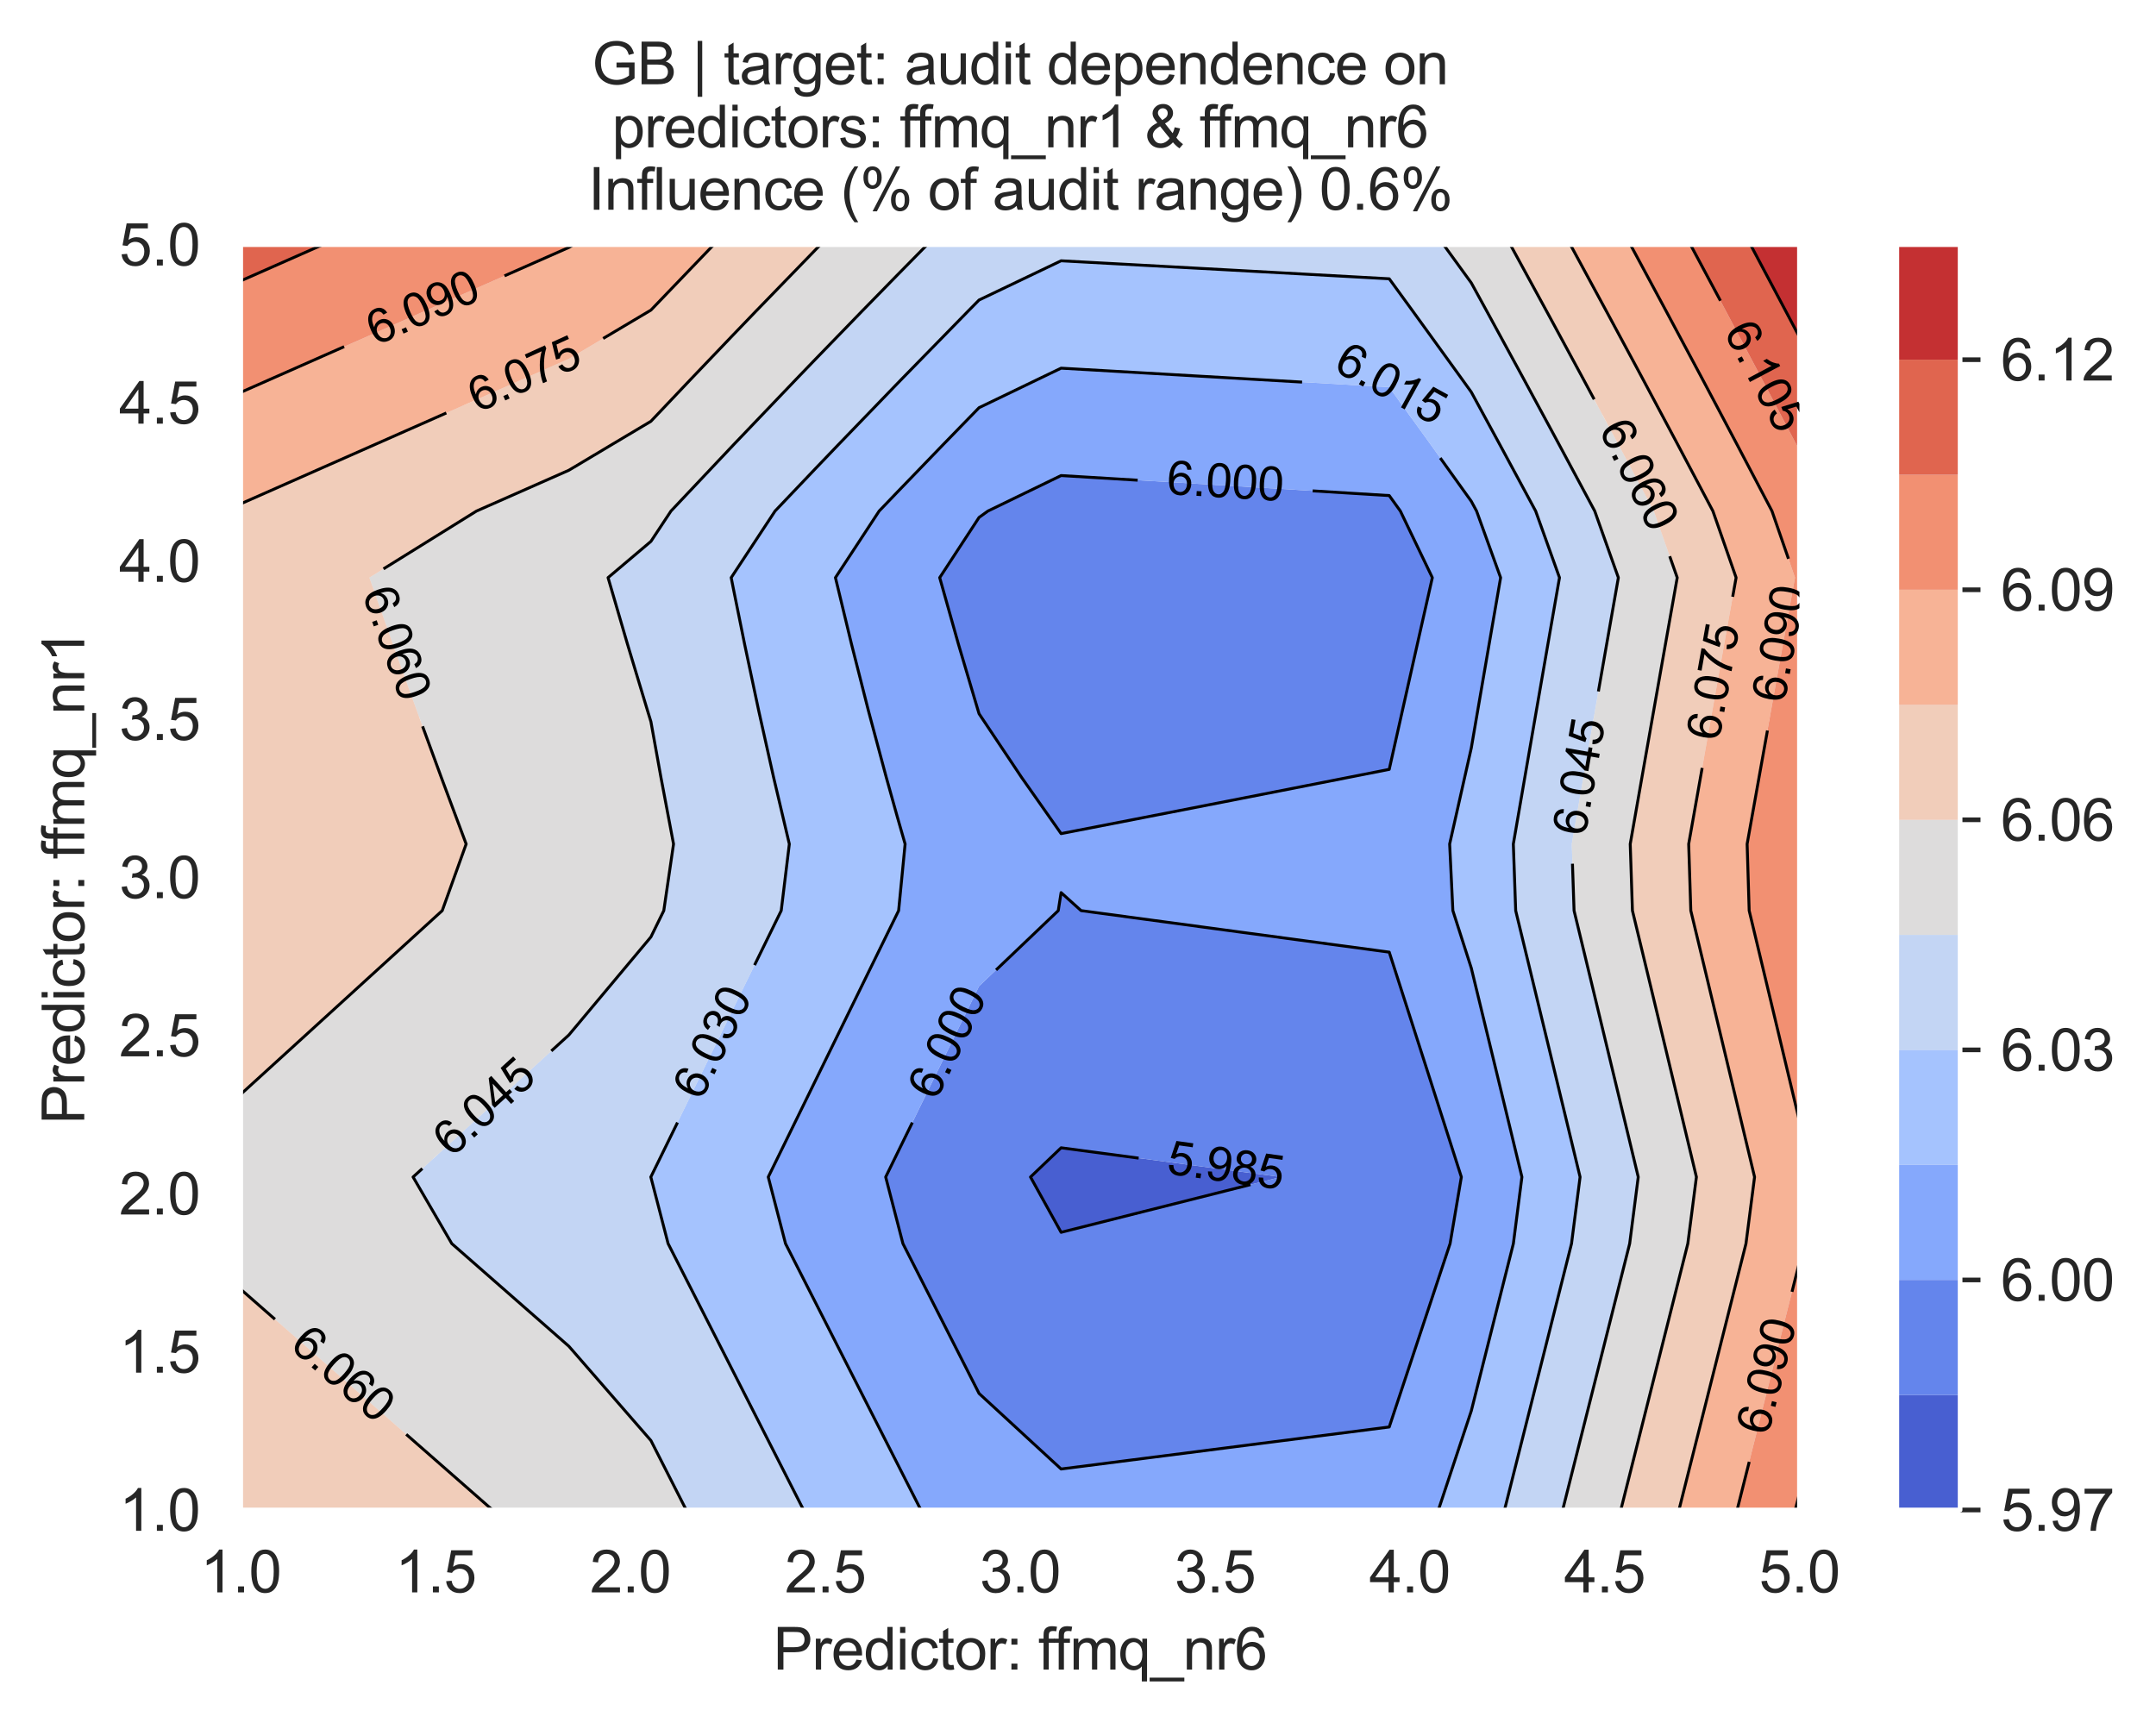 <?xml version="1.0" encoding="utf-8" standalone="no"?>
<!DOCTYPE svg PUBLIC "-//W3C//DTD SVG 1.1//EN"
  "http://www.w3.org/Graphics/SVG/1.1/DTD/svg11.dtd">
<svg xmlns:xlink="http://www.w3.org/1999/xlink" width="370.48pt" height="296.096pt" viewBox="0 0 370.48 296.096" xmlns="http://www.w3.org/2000/svg" version="1.1">
 <defs>
  <style type="text/css">*{stroke-linejoin: round; stroke-linecap: butt}</style>
 </defs>
 <g id="figure_1">
  <g id="patch_1">
   <path d="M 0 296.096 
L 370.48 296.096 
L 370.48 0 
L 0 0 
z
" style="fill: #ffffff"/>
  </g>
  <g id="axes_1">
   <g id="patch_2">
    <path d="M 41.367 259.483 
L 309.207 259.483 
L 309.207 42.043 
L 41.367 42.043 
z
" style="fill: #eaeaf2"/>
   </g>
   <g id="matplotlib.axis_1">
    <g id="xtick_1">
     <g id="line2d_1">
      <path d="M 41.367 259.483 
L 41.367 42.043 
" clip-path="url(#pa09f884744)" style="fill: none; stroke: #ffffff; stroke-width: 0.8; stroke-linecap: round"/>
     </g>
     <g id="text_1">
      <!-- 1.0 -->
      <g style="fill: #262626" transform="translate(34.417 273.641)scale(0.1 -0.1)">
       <defs>
        <path id="ArialMT-31" d="M 2384 0 
L 1822 0 
L 1822 3584 
Q 1619 3391 1289 3197 
Q 959 3003 697 2906 
L 697 3450 
Q 1169 3672 1522 3987 
Q 1875 4303 2022 4600 
L 2384 4600 
L 2384 0 
z
" transform="scale(0.016)"/>
        <path id="ArialMT-2e" d="M 581 0 
L 581 641 
L 1222 641 
L 1222 0 
L 581 0 
z
" transform="scale(0.016)"/>
        <path id="ArialMT-30" d="M 266 2259 
Q 266 3072 433 3567 
Q 600 4063 929 4331 
Q 1259 4600 1759 4600 
Q 2128 4600 2406 4451 
Q 2684 4303 2865 4023 
Q 3047 3744 3150 3342 
Q 3253 2941 3253 2259 
Q 3253 1453 3087 958 
Q 2922 463 2592 192 
Q 2263 -78 1759 -78 
Q 1097 -78 719 397 
Q 266 969 266 2259 
z
M 844 2259 
Q 844 1131 1108 757 
Q 1372 384 1759 384 
Q 2147 384 2411 759 
Q 2675 1134 2675 2259 
Q 2675 3391 2411 3762 
Q 2147 4134 1753 4134 
Q 1366 4134 1134 3806 
Q 844 3388 844 2259 
z
" transform="scale(0.016)"/>
       </defs>
       <use xlink:href="#ArialMT-31"/>
       <use xlink:href="#ArialMT-2e" x="55.615"/>
       <use xlink:href="#ArialMT-30" x="83.398"/>
      </g>
     </g>
    </g>
    <g id="xtick_2">
     <g id="line2d_2">
      <path d="M 74.847 259.483 
L 74.847 42.043 
" clip-path="url(#pa09f884744)" style="fill: none; stroke: #ffffff; stroke-width: 0.8; stroke-linecap: round"/>
     </g>
     <g id="text_2">
      <!-- 1.5 -->
      <g style="fill: #262626" transform="translate(67.897 273.641)scale(0.1 -0.1)">
       <defs>
        <path id="ArialMT-35" d="M 266 1200 
L 856 1250 
Q 922 819 1161 601 
Q 1400 384 1738 384 
Q 2144 384 2425 690 
Q 2706 997 2706 1503 
Q 2706 1984 2436 2262 
Q 2166 2541 1728 2541 
Q 1456 2541 1237 2417 
Q 1019 2294 894 2097 
L 366 2166 
L 809 4519 
L 3088 4519 
L 3088 3981 
L 1259 3981 
L 1013 2750 
Q 1425 3038 1878 3038 
Q 2478 3038 2890 2622 
Q 3303 2206 3303 1553 
Q 3303 931 2941 478 
Q 2500 -78 1738 -78 
Q 1113 -78 717 272 
Q 322 622 266 1200 
z
" transform="scale(0.016)"/>
       </defs>
       <use xlink:href="#ArialMT-31"/>
       <use xlink:href="#ArialMT-2e" x="55.615"/>
       <use xlink:href="#ArialMT-35" x="83.398"/>
      </g>
     </g>
    </g>
    <g id="xtick_3">
     <g id="line2d_3">
      <path d="M 108.327 259.483 
L 108.327 42.043 
" clip-path="url(#pa09f884744)" style="fill: none; stroke: #ffffff; stroke-width: 0.8; stroke-linecap: round"/>
     </g>
     <g id="text_3">
      <!-- 2.0 -->
      <g style="fill: #262626" transform="translate(101.377 273.641)scale(0.1 -0.1)">
       <defs>
        <path id="ArialMT-32" d="M 3222 541 
L 3222 0 
L 194 0 
Q 188 203 259 391 
Q 375 700 629 1000 
Q 884 1300 1366 1694 
Q 2113 2306 2375 2664 
Q 2638 3022 2638 3341 
Q 2638 3675 2398 3904 
Q 2159 4134 1775 4134 
Q 1369 4134 1125 3890 
Q 881 3647 878 3216 
L 300 3275 
Q 359 3922 746 4261 
Q 1134 4600 1788 4600 
Q 2447 4600 2831 4234 
Q 3216 3869 3216 3328 
Q 3216 3053 3103 2787 
Q 2991 2522 2730 2228 
Q 2469 1934 1863 1422 
Q 1356 997 1212 845 
Q 1069 694 975 541 
L 3222 541 
z
" transform="scale(0.016)"/>
       </defs>
       <use xlink:href="#ArialMT-32"/>
       <use xlink:href="#ArialMT-2e" x="55.615"/>
       <use xlink:href="#ArialMT-30" x="83.398"/>
      </g>
     </g>
    </g>
    <g id="xtick_4">
     <g id="line2d_4">
      <path d="M 141.807 259.483 
L 141.807 42.043 
" clip-path="url(#pa09f884744)" style="fill: none; stroke: #ffffff; stroke-width: 0.8; stroke-linecap: round"/>
     </g>
     <g id="text_4">
      <!-- 2.5 -->
      <g style="fill: #262626" transform="translate(134.857 273.641)scale(0.1 -0.1)">
       <use xlink:href="#ArialMT-32"/>
       <use xlink:href="#ArialMT-2e" x="55.615"/>
       <use xlink:href="#ArialMT-35" x="83.398"/>
      </g>
     </g>
    </g>
    <g id="xtick_5">
     <g id="line2d_5">
      <path d="M 175.287 259.483 
L 175.287 42.043 
" clip-path="url(#pa09f884744)" style="fill: none; stroke: #ffffff; stroke-width: 0.8; stroke-linecap: round"/>
     </g>
     <g id="text_5">
      <!-- 3.0 -->
      <g style="fill: #262626" transform="translate(168.337 273.641)scale(0.1 -0.1)">
       <defs>
        <path id="ArialMT-33" d="M 269 1209 
L 831 1284 
Q 928 806 1161 595 
Q 1394 384 1728 384 
Q 2125 384 2398 659 
Q 2672 934 2672 1341 
Q 2672 1728 2419 1979 
Q 2166 2231 1775 2231 
Q 1616 2231 1378 2169 
L 1441 2663 
Q 1497 2656 1531 2656 
Q 1891 2656 2178 2843 
Q 2466 3031 2466 3422 
Q 2466 3731 2256 3934 
Q 2047 4138 1716 4138 
Q 1388 4138 1169 3931 
Q 950 3725 888 3313 
L 325 3413 
Q 428 3978 793 4289 
Q 1159 4600 1703 4600 
Q 2078 4600 2393 4439 
Q 2709 4278 2876 4000 
Q 3044 3722 3044 3409 
Q 3044 3113 2884 2869 
Q 2725 2625 2413 2481 
Q 2819 2388 3044 2092 
Q 3269 1797 3269 1353 
Q 3269 753 2831 336 
Q 2394 -81 1725 -81 
Q 1122 -81 723 278 
Q 325 638 269 1209 
z
" transform="scale(0.016)"/>
       </defs>
       <use xlink:href="#ArialMT-33"/>
       <use xlink:href="#ArialMT-2e" x="55.615"/>
       <use xlink:href="#ArialMT-30" x="83.398"/>
      </g>
     </g>
    </g>
    <g id="xtick_6">
     <g id="line2d_6">
      <path d="M 208.767 259.483 
L 208.767 42.043 
" clip-path="url(#pa09f884744)" style="fill: none; stroke: #ffffff; stroke-width: 0.8; stroke-linecap: round"/>
     </g>
     <g id="text_6">
      <!-- 3.5 -->
      <g style="fill: #262626" transform="translate(201.817 273.641)scale(0.1 -0.1)">
       <use xlink:href="#ArialMT-33"/>
       <use xlink:href="#ArialMT-2e" x="55.615"/>
       <use xlink:href="#ArialMT-35" x="83.398"/>
      </g>
     </g>
    </g>
    <g id="xtick_7">
     <g id="line2d_7">
      <path d="M 242.247 259.483 
L 242.247 42.043 
" clip-path="url(#pa09f884744)" style="fill: none; stroke: #ffffff; stroke-width: 0.8; stroke-linecap: round"/>
     </g>
     <g id="text_7">
      <!-- 4.0 -->
      <g style="fill: #262626" transform="translate(235.297 273.641)scale(0.1 -0.1)">
       <defs>
        <path id="ArialMT-34" d="M 2069 0 
L 2069 1097 
L 81 1097 
L 81 1613 
L 2172 4581 
L 2631 4581 
L 2631 1613 
L 3250 1613 
L 3250 1097 
L 2631 1097 
L 2631 0 
L 2069 0 
z
M 2069 1613 
L 2069 3678 
L 634 1613 
L 2069 1613 
z
" transform="scale(0.016)"/>
       </defs>
       <use xlink:href="#ArialMT-34"/>
       <use xlink:href="#ArialMT-2e" x="55.615"/>
       <use xlink:href="#ArialMT-30" x="83.398"/>
      </g>
     </g>
    </g>
    <g id="xtick_8">
     <g id="line2d_8">
      <path d="M 275.727 259.483 
L 275.727 42.043 
" clip-path="url(#pa09f884744)" style="fill: none; stroke: #ffffff; stroke-width: 0.8; stroke-linecap: round"/>
     </g>
     <g id="text_8">
      <!-- 4.5 -->
      <g style="fill: #262626" transform="translate(268.777 273.641)scale(0.1 -0.1)">
       <use xlink:href="#ArialMT-34"/>
       <use xlink:href="#ArialMT-2e" x="55.615"/>
       <use xlink:href="#ArialMT-35" x="83.398"/>
      </g>
     </g>
    </g>
    <g id="xtick_9">
     <g id="line2d_9">
      <path d="M 309.207 259.483 
L 309.207 42.043 
" clip-path="url(#pa09f884744)" style="fill: none; stroke: #ffffff; stroke-width: 0.8; stroke-linecap: round"/>
     </g>
     <g id="text_9">
      <!-- 5.0 -->
      <g style="fill: #262626" transform="translate(302.257 273.641)scale(0.1 -0.1)">
       <use xlink:href="#ArialMT-35"/>
       <use xlink:href="#ArialMT-2e" x="55.615"/>
       <use xlink:href="#ArialMT-30" x="83.398"/>
      </g>
     </g>
    </g>
    <g id="text_10">
     <!-- Predictor: ffmq_nr6 -->
     <g style="fill: #262626" transform="translate(132.861 286.908)scale(0.1 -0.1)">
      <defs>
       <path id="ArialMT-50" d="M 494 0 
L 494 4581 
L 2222 4581 
Q 2678 4581 2919 4538 
Q 3256 4481 3484 4323 
Q 3713 4166 3852 3881 
Q 3991 3597 3991 3256 
Q 3991 2672 3619 2267 
Q 3247 1863 2275 1863 
L 1100 1863 
L 1100 0 
L 494 0 
z
M 1100 2403 
L 2284 2403 
Q 2872 2403 3119 2622 
Q 3366 2841 3366 3238 
Q 3366 3525 3220 3729 
Q 3075 3934 2838 4000 
Q 2684 4041 2272 4041 
L 1100 4041 
L 1100 2403 
z
" transform="scale(0.016)"/>
       <path id="ArialMT-72" d="M 416 0 
L 416 3319 
L 922 3319 
L 922 2816 
Q 1116 3169 1280 3281 
Q 1444 3394 1641 3394 
Q 1925 3394 2219 3213 
L 2025 2691 
Q 1819 2813 1613 2813 
Q 1428 2813 1281 2702 
Q 1134 2591 1072 2394 
Q 978 2094 978 1738 
L 978 0 
L 416 0 
z
" transform="scale(0.016)"/>
       <path id="ArialMT-65" d="M 2694 1069 
L 3275 997 
Q 3138 488 2766 206 
Q 2394 -75 1816 -75 
Q 1088 -75 661 373 
Q 234 822 234 1631 
Q 234 2469 665 2931 
Q 1097 3394 1784 3394 
Q 2450 3394 2872 2941 
Q 3294 2488 3294 1666 
Q 3294 1616 3291 1516 
L 816 1516 
Q 847 969 1125 678 
Q 1403 388 1819 388 
Q 2128 388 2347 550 
Q 2566 713 2694 1069 
z
M 847 1978 
L 2700 1978 
Q 2663 2397 2488 2606 
Q 2219 2931 1791 2931 
Q 1403 2931 1139 2672 
Q 875 2413 847 1978 
z
" transform="scale(0.016)"/>
       <path id="ArialMT-64" d="M 2575 0 
L 2575 419 
Q 2259 -75 1647 -75 
Q 1250 -75 917 144 
Q 584 363 401 755 
Q 219 1147 219 1656 
Q 219 2153 384 2558 
Q 550 2963 881 3178 
Q 1213 3394 1622 3394 
Q 1922 3394 2156 3267 
Q 2391 3141 2538 2938 
L 2538 4581 
L 3097 4581 
L 3097 0 
L 2575 0 
z
M 797 1656 
Q 797 1019 1065 703 
Q 1334 388 1700 388 
Q 2069 388 2326 689 
Q 2584 991 2584 1609 
Q 2584 2291 2321 2609 
Q 2059 2928 1675 2928 
Q 1300 2928 1048 2622 
Q 797 2316 797 1656 
z
" transform="scale(0.016)"/>
       <path id="ArialMT-69" d="M 425 3934 
L 425 4581 
L 988 4581 
L 988 3934 
L 425 3934 
z
M 425 0 
L 425 3319 
L 988 3319 
L 988 0 
L 425 0 
z
" transform="scale(0.016)"/>
       <path id="ArialMT-63" d="M 2588 1216 
L 3141 1144 
Q 3050 572 2676 248 
Q 2303 -75 1759 -75 
Q 1078 -75 664 370 
Q 250 816 250 1647 
Q 250 2184 428 2587 
Q 606 2991 970 3192 
Q 1334 3394 1763 3394 
Q 2303 3394 2647 3120 
Q 2991 2847 3088 2344 
L 2541 2259 
Q 2463 2594 2264 2762 
Q 2066 2931 1784 2931 
Q 1359 2931 1093 2626 
Q 828 2322 828 1663 
Q 828 994 1084 691 
Q 1341 388 1753 388 
Q 2084 388 2306 591 
Q 2528 794 2588 1216 
z
" transform="scale(0.016)"/>
       <path id="ArialMT-74" d="M 1650 503 
L 1731 6 
Q 1494 -44 1306 -44 
Q 1000 -44 831 53 
Q 663 150 594 308 
Q 525 466 525 972 
L 525 2881 
L 113 2881 
L 113 3319 
L 525 3319 
L 525 4141 
L 1084 4478 
L 1084 3319 
L 1650 3319 
L 1650 2881 
L 1084 2881 
L 1084 941 
Q 1084 700 1114 631 
Q 1144 563 1211 522 
Q 1278 481 1403 481 
Q 1497 481 1650 503 
z
" transform="scale(0.016)"/>
       <path id="ArialMT-6f" d="M 213 1659 
Q 213 2581 725 3025 
Q 1153 3394 1769 3394 
Q 2453 3394 2887 2945 
Q 3322 2497 3322 1706 
Q 3322 1066 3130 698 
Q 2938 331 2570 128 
Q 2203 -75 1769 -75 
Q 1072 -75 642 372 
Q 213 819 213 1659 
z
M 791 1659 
Q 791 1022 1069 705 
Q 1347 388 1769 388 
Q 2188 388 2466 706 
Q 2744 1025 2744 1678 
Q 2744 2294 2464 2611 
Q 2184 2928 1769 2928 
Q 1347 2928 1069 2612 
Q 791 2297 791 1659 
z
" transform="scale(0.016)"/>
       <path id="ArialMT-3a" d="M 578 2678 
L 578 3319 
L 1219 3319 
L 1219 2678 
L 578 2678 
z
M 578 0 
L 578 641 
L 1219 641 
L 1219 0 
L 578 0 
z
" transform="scale(0.016)"/>
       <path id="ArialMT-20" transform="scale(0.016)"/>
       <path id="ArialMT-66" d="M 556 0 
L 556 2881 
L 59 2881 
L 59 3319 
L 556 3319 
L 556 3672 
Q 556 4006 616 4169 
Q 697 4388 901 4523 
Q 1106 4659 1475 4659 
Q 1713 4659 2000 4603 
L 1916 4113 
Q 1741 4144 1584 4144 
Q 1328 4144 1222 4034 
Q 1116 3925 1116 3625 
L 1116 3319 
L 1763 3319 
L 1763 2881 
L 1116 2881 
L 1116 0 
L 556 0 
z
" transform="scale(0.016)"/>
       <path id="ArialMT-6d" d="M 422 0 
L 422 3319 
L 925 3319 
L 925 2853 
Q 1081 3097 1340 3245 
Q 1600 3394 1931 3394 
Q 2300 3394 2536 3241 
Q 2772 3088 2869 2813 
Q 3263 3394 3894 3394 
Q 4388 3394 4653 3120 
Q 4919 2847 4919 2278 
L 4919 0 
L 4359 0 
L 4359 2091 
Q 4359 2428 4304 2576 
Q 4250 2725 4106 2815 
Q 3963 2906 3769 2906 
Q 3419 2906 3187 2673 
Q 2956 2441 2956 1928 
L 2956 0 
L 2394 0 
L 2394 2156 
Q 2394 2531 2256 2718 
Q 2119 2906 1806 2906 
Q 1569 2906 1367 2781 
Q 1166 2656 1075 2415 
Q 984 2175 984 1722 
L 984 0 
L 422 0 
z
" transform="scale(0.016)"/>
       <path id="ArialMT-71" d="M 2538 -1272 
L 2538 353 
Q 2406 169 2170 47 
Q 1934 -75 1669 -75 
Q 1078 -75 651 397 
Q 225 869 225 1691 
Q 225 2191 398 2587 
Q 572 2984 901 3189 
Q 1231 3394 1625 3394 
Q 2241 3394 2594 2875 
L 2594 3319 
L 3100 3319 
L 3100 -1272 
L 2538 -1272 
z
M 803 1669 
Q 803 1028 1072 708 
Q 1341 388 1716 388 
Q 2075 388 2334 692 
Q 2594 997 2594 1619 
Q 2594 2281 2320 2615 
Q 2047 2950 1678 2950 
Q 1313 2950 1058 2639 
Q 803 2328 803 1669 
z
" transform="scale(0.016)"/>
       <path id="ArialMT-5f" d="M -97 -1272 
L -97 -866 
L 3631 -866 
L 3631 -1272 
L -97 -1272 
z
" transform="scale(0.016)"/>
       <path id="ArialMT-6e" d="M 422 0 
L 422 3319 
L 928 3319 
L 928 2847 
Q 1294 3394 1984 3394 
Q 2284 3394 2536 3286 
Q 2788 3178 2913 3003 
Q 3038 2828 3088 2588 
Q 3119 2431 3119 2041 
L 3119 0 
L 2556 0 
L 2556 2019 
Q 2556 2363 2490 2533 
Q 2425 2703 2258 2804 
Q 2091 2906 1866 2906 
Q 1506 2906 1245 2678 
Q 984 2450 984 1813 
L 984 0 
L 422 0 
z
" transform="scale(0.016)"/>
       <path id="ArialMT-36" d="M 3184 3459 
L 2625 3416 
Q 2550 3747 2413 3897 
Q 2184 4138 1850 4138 
Q 1581 4138 1378 3988 
Q 1113 3794 959 3422 
Q 806 3050 800 2363 
Q 1003 2672 1297 2822 
Q 1591 2972 1913 2972 
Q 2475 2972 2870 2558 
Q 3266 2144 3266 1488 
Q 3266 1056 3080 686 
Q 2894 316 2569 119 
Q 2244 -78 1831 -78 
Q 1128 -78 684 439 
Q 241 956 241 2144 
Q 241 3472 731 4075 
Q 1159 4600 1884 4600 
Q 2425 4600 2770 4297 
Q 3116 3994 3184 3459 
z
M 888 1484 
Q 888 1194 1011 928 
Q 1134 663 1356 523 
Q 1578 384 1822 384 
Q 2178 384 2434 671 
Q 2691 959 2691 1453 
Q 2691 1928 2437 2201 
Q 2184 2475 1800 2475 
Q 1419 2475 1153 2201 
Q 888 1928 888 1484 
z
" transform="scale(0.016)"/>
      </defs>
      <use xlink:href="#ArialMT-50"/>
      <use xlink:href="#ArialMT-72" x="66.699"/>
      <use xlink:href="#ArialMT-65" x="100"/>
      <use xlink:href="#ArialMT-64" x="155.615"/>
      <use xlink:href="#ArialMT-69" x="211.23"/>
      <use xlink:href="#ArialMT-63" x="233.447"/>
      <use xlink:href="#ArialMT-74" x="283.447"/>
      <use xlink:href="#ArialMT-6f" x="311.23"/>
      <use xlink:href="#ArialMT-72" x="366.846"/>
      <use xlink:href="#ArialMT-3a" x="400.146"/>
      <use xlink:href="#ArialMT-20" x="427.93"/>
      <use xlink:href="#ArialMT-66" x="455.713"/>
      <use xlink:href="#ArialMT-66" x="481.746"/>
      <use xlink:href="#ArialMT-6d" x="509.529"/>
      <use xlink:href="#ArialMT-71" x="592.83"/>
      <use xlink:href="#ArialMT-5f" x="648.445"/>
      <use xlink:href="#ArialMT-6e" x="704.061"/>
      <use xlink:href="#ArialMT-72" x="759.676"/>
      <use xlink:href="#ArialMT-36" x="792.977"/>
     </g>
    </g>
   </g>
   <g id="matplotlib.axis_2">
    <g id="ytick_1">
     <g id="line2d_10">
      <path d="M 41.367 259.483 
L 309.207 259.483 
" clip-path="url(#pa09f884744)" style="fill: none; stroke: #ffffff; stroke-width: 0.8; stroke-linecap: round"/>
     </g>
     <g id="text_11">
      <!-- 1.0 -->
      <g style="fill: #262626" transform="translate(20.467 263.062)scale(0.1 -0.1)">
       <use xlink:href="#ArialMT-31"/>
       <use xlink:href="#ArialMT-2e" x="55.615"/>
       <use xlink:href="#ArialMT-30" x="83.398"/>
      </g>
     </g>
    </g>
    <g id="ytick_2">
     <g id="line2d_11">
      <path d="M 41.367 232.303 
L 309.207 232.303 
" clip-path="url(#pa09f884744)" style="fill: none; stroke: #ffffff; stroke-width: 0.8; stroke-linecap: round"/>
     </g>
     <g id="text_12">
      <!-- 1.5 -->
      <g style="fill: #262626" transform="translate(20.467 235.882)scale(0.1 -0.1)">
       <use xlink:href="#ArialMT-31"/>
       <use xlink:href="#ArialMT-2e" x="55.615"/>
       <use xlink:href="#ArialMT-35" x="83.398"/>
      </g>
     </g>
    </g>
    <g id="ytick_3">
     <g id="line2d_12">
      <path d="M 41.367 205.123 
L 309.207 205.123 
" clip-path="url(#pa09f884744)" style="fill: none; stroke: #ffffff; stroke-width: 0.8; stroke-linecap: round"/>
     </g>
     <g id="text_13">
      <!-- 2.0 -->
      <g style="fill: #262626" transform="translate(20.467 208.702)scale(0.1 -0.1)">
       <use xlink:href="#ArialMT-32"/>
       <use xlink:href="#ArialMT-2e" x="55.615"/>
       <use xlink:href="#ArialMT-30" x="83.398"/>
      </g>
     </g>
    </g>
    <g id="ytick_4">
     <g id="line2d_13">
      <path d="M 41.367 177.943 
L 309.207 177.943 
" clip-path="url(#pa09f884744)" style="fill: none; stroke: #ffffff; stroke-width: 0.8; stroke-linecap: round"/>
     </g>
     <g id="text_14">
      <!-- 2.5 -->
      <g style="fill: #262626" transform="translate(20.467 181.522)scale(0.1 -0.1)">
       <use xlink:href="#ArialMT-32"/>
       <use xlink:href="#ArialMT-2e" x="55.615"/>
       <use xlink:href="#ArialMT-35" x="83.398"/>
      </g>
     </g>
    </g>
    <g id="ytick_5">
     <g id="line2d_14">
      <path d="M 41.367 150.763 
L 309.207 150.763 
" clip-path="url(#pa09f884744)" style="fill: none; stroke: #ffffff; stroke-width: 0.8; stroke-linecap: round"/>
     </g>
     <g id="text_15">
      <!-- 3.0 -->
      <g style="fill: #262626" transform="translate(20.467 154.342)scale(0.1 -0.1)">
       <use xlink:href="#ArialMT-33"/>
       <use xlink:href="#ArialMT-2e" x="55.615"/>
       <use xlink:href="#ArialMT-30" x="83.398"/>
      </g>
     </g>
    </g>
    <g id="ytick_6">
     <g id="line2d_15">
      <path d="M 41.367 123.583 
L 309.207 123.583 
" clip-path="url(#pa09f884744)" style="fill: none; stroke: #ffffff; stroke-width: 0.8; stroke-linecap: round"/>
     </g>
     <g id="text_16">
      <!-- 3.5 -->
      <g style="fill: #262626" transform="translate(20.467 127.162)scale(0.1 -0.1)">
       <use xlink:href="#ArialMT-33"/>
       <use xlink:href="#ArialMT-2e" x="55.615"/>
       <use xlink:href="#ArialMT-35" x="83.398"/>
      </g>
     </g>
    </g>
    <g id="ytick_7">
     <g id="line2d_16">
      <path d="M 41.367 96.403 
L 309.207 96.403 
" clip-path="url(#pa09f884744)" style="fill: none; stroke: #ffffff; stroke-width: 0.8; stroke-linecap: round"/>
     </g>
     <g id="text_17">
      <!-- 4.0 -->
      <g style="fill: #262626" transform="translate(20.467 99.982)scale(0.1 -0.1)">
       <use xlink:href="#ArialMT-34"/>
       <use xlink:href="#ArialMT-2e" x="55.615"/>
       <use xlink:href="#ArialMT-30" x="83.398"/>
      </g>
     </g>
    </g>
    <g id="ytick_8">
     <g id="line2d_17">
      <path d="M 41.367 69.223 
L 309.207 69.223 
" clip-path="url(#pa09f884744)" style="fill: none; stroke: #ffffff; stroke-width: 0.8; stroke-linecap: round"/>
     </g>
     <g id="text_18">
      <!-- 4.5 -->
      <g style="fill: #262626" transform="translate(20.467 72.802)scale(0.1 -0.1)">
       <use xlink:href="#ArialMT-34"/>
       <use xlink:href="#ArialMT-2e" x="55.615"/>
       <use xlink:href="#ArialMT-35" x="83.398"/>
      </g>
     </g>
    </g>
    <g id="ytick_9">
     <g id="line2d_18">
      <path d="M 41.367 42.043 
L 309.207 42.043 
" clip-path="url(#pa09f884744)" style="fill: none; stroke: #ffffff; stroke-width: 0.8; stroke-linecap: round"/>
     </g>
     <g id="text_19">
      <!-- 5.0 -->
      <g style="fill: #262626" transform="translate(20.467 45.622)scale(0.1 -0.1)">
       <use xlink:href="#ArialMT-35"/>
       <use xlink:href="#ArialMT-2e" x="55.615"/>
       <use xlink:href="#ArialMT-30" x="83.398"/>
      </g>
     </g>
    </g>
    <g id="text_20">
     <!-- Predictor: ffmq_nr1 -->
     <g style="fill: #262626" transform="translate(14.48 193.19)rotate(-90)scale(0.1 -0.1)">
      <use xlink:href="#ArialMT-50"/>
      <use xlink:href="#ArialMT-72" x="66.699"/>
      <use xlink:href="#ArialMT-65" x="100"/>
      <use xlink:href="#ArialMT-64" x="155.615"/>
      <use xlink:href="#ArialMT-69" x="211.23"/>
      <use xlink:href="#ArialMT-63" x="233.447"/>
      <use xlink:href="#ArialMT-74" x="283.447"/>
      <use xlink:href="#ArialMT-6f" x="311.23"/>
      <use xlink:href="#ArialMT-72" x="366.846"/>
      <use xlink:href="#ArialMT-3a" x="400.146"/>
      <use xlink:href="#ArialMT-20" x="427.93"/>
      <use xlink:href="#ArialMT-66" x="455.713"/>
      <use xlink:href="#ArialMT-66" x="481.746"/>
      <use xlink:href="#ArialMT-6d" x="509.529"/>
      <use xlink:href="#ArialMT-71" x="592.83"/>
      <use xlink:href="#ArialMT-5f" x="648.445"/>
      <use xlink:href="#ArialMT-6e" x="704.061"/>
      <use xlink:href="#ArialMT-72" x="759.676"/>
      <use xlink:href="#ArialMT-31" x="792.977"/>
     </g>
    </g>
   </g>
   <g id="PathCollection_1">
    <path d="M 182.336 211.766 
L 196.432 208.218 
L 210.529 204.668 
L 220.08 202.262 
L 210.529 200.993 
L 196.432 199.118 
L 182.336 197.241 
L 177.078 202.262 
z
" clip-path="url(#pa09f884744)" style="fill: #485fd1"/>
   </g>
   <g id="PathCollection_2">
    <path d="M 182.336 252.441 
L 196.432 250.635 
L 210.529 248.83 
L 216.708 248.039 
L 224.626 247.025 
L 238.723 245.22 
L 241.585 236.595 
L 245.383 225.15 
L 249.18 213.706 
L 251.114 202.262 
L 247.452 190.818 
L 243.783 179.374 
L 240.108 167.929 
L 238.723 163.62 
L 224.626 161.724 
L 210.529 159.825 
L 196.432 157.924 
L 185.771 156.485 
L 182.336 153.391 
L 181.849 156.485 
L 169.856 167.929 
L 168.239 169.473 
L 163.394 179.374 
L 157.793 190.818 
L 154.142 198.279 
L 152.193 202.262 
L 154.142 209.792 
L 155.155 213.706 
L 160.97 225.15 
L 166.783 236.595 
L 168.239 239.46 
L 177.556 248.039 
z
M 177.078 202.262 
L 182.336 197.241 
L 196.432 199.118 
L 210.529 200.993 
L 220.08 202.262 
L 210.529 204.668 
L 196.432 208.218 
L 182.336 211.766 
z
" clip-path="url(#pa09f884744)" style="fill: #6485ec"/>
    <path d="M 182.336 143.252 
L 196.432 140.508 
L 210.529 137.753 
L 224.626 134.987 
L 231.693 133.597 
L 238.723 132.211 
L 240.976 122.153 
L 243.548 110.708 
L 246.129 99.264 
L 240.634 87.82 
L 238.723 85.161 
L 224.626 84.295 
L 210.529 83.433 
L 196.432 82.575 
L 182.336 81.721 
L 169.764 87.82 
L 168.239 88.918 
L 161.475 99.264 
L 164.696 110.708 
L 168.086 122.153 
L 168.239 122.654 
L 175.549 133.597 
z
" clip-path="url(#pa09f884744)" style="fill: #6485ec"/>
   </g>
   <g id="PathCollection_3">
    <path d="M 154.142 251.409 
L 158.243 259.483 
L 168.239 259.483 
L 182.336 259.483 
L 196.432 259.483 
L 210.529 259.483 
L 224.626 259.483 
L 238.723 259.483 
L 247.171 259.483 
L 250.969 248.039 
L 252.82 242.461 
L 254.296 236.595 
L 257.174 225.15 
L 260.053 213.706 
L 261.521 202.262 
L 258.754 190.818 
L 255.981 179.374 
L 253.204 167.929 
L 252.82 166.35 
L 249.656 156.485 
L 249.104 145.041 
L 251.681 133.597 
L 252.82 128.553 
L 253.917 122.153 
L 255.886 110.708 
L 257.861 99.264 
L 253.729 87.82 
L 252.82 86.139 
L 245.826 76.376 
L 238.723 66.534 
L 224.626 65.712 
L 211.183 64.932 
L 210.529 64.894 
L 196.432 64.079 
L 182.336 63.268 
L 178.875 64.932 
L 168.239 70.058 
L 162.094 76.376 
L 154.142 84.617 
L 151.07 87.82 
L 143.56 99.264 
L 146.324 110.708 
L 149.232 122.153 
L 152.298 133.597 
L 154.142 140.198 
L 155.532 145.041 
L 154.418 156.485 
L 154.142 157.049 
L 148.817 167.929 
L 143.217 179.374 
L 140.045 185.854 
L 137.616 190.818 
L 132.015 202.262 
L 134.98 213.706 
L 140.045 223.668 
L 140.799 225.15 
L 146.615 236.595 
L 152.43 248.039 
z
M 177.556 248.039 
L 168.239 239.46 
L 166.783 236.595 
L 160.97 225.15 
L 155.155 213.706 
L 154.142 209.792 
L 152.193 202.262 
L 154.142 198.279 
L 157.793 190.818 
L 163.394 179.374 
L 168.239 169.473 
L 169.856 167.929 
L 181.849 156.485 
L 182.336 153.391 
L 185.771 156.485 
L 196.432 157.924 
L 210.529 159.825 
L 224.626 161.724 
L 238.723 163.62 
L 240.108 167.929 
L 243.783 179.374 
L 247.452 190.818 
L 251.114 202.262 
L 249.18 213.706 
L 245.383 225.15 
L 241.585 236.595 
L 238.723 245.22 
L 224.626 247.025 
L 216.708 248.039 
L 210.529 248.83 
L 196.432 250.635 
L 182.336 252.441 
z
M 175.549 133.597 
L 168.239 122.654 
L 168.086 122.153 
L 164.696 110.708 
L 161.475 99.264 
L 168.239 88.918 
L 169.764 87.82 
L 182.336 81.721 
L 196.432 82.575 
L 210.529 83.433 
L 224.626 84.295 
L 238.723 85.161 
L 240.634 87.82 
L 246.129 99.264 
L 243.548 110.708 
L 240.976 122.153 
L 238.723 132.211 
L 231.693 133.597 
L 224.626 134.987 
L 210.529 137.753 
L 196.432 140.508 
L 182.336 143.252 
z
" clip-path="url(#pa09f884744)" style="fill: #85a8fc"/>
   </g>
   <g id="PathCollection_4">
    <path d="M 140.045 259.483 
L 154.142 259.483 
L 158.243 259.483 
L 154.142 251.409 
L 152.43 248.039 
L 146.615 236.595 
L 140.799 225.15 
L 140.045 223.668 
L 134.98 213.706 
L 132.015 202.262 
L 137.616 190.818 
L 140.045 185.854 
L 143.217 179.374 
L 148.817 167.929 
L 154.142 157.049 
L 154.418 156.485 
L 155.532 145.041 
L 154.142 140.198 
L 152.298 133.597 
L 149.232 122.153 
L 146.324 110.708 
L 143.56 99.264 
L 151.07 87.82 
L 154.142 84.617 
L 162.094 76.376 
L 168.239 70.058 
L 178.875 64.932 
L 182.336 63.268 
L 196.432 64.079 
L 210.529 64.894 
L 211.183 64.932 
L 224.626 65.712 
L 238.723 66.534 
L 245.826 76.376 
L 252.82 86.139 
L 253.729 87.82 
L 257.861 99.264 
L 255.886 110.708 
L 253.917 122.153 
L 252.82 128.553 
L 251.681 133.597 
L 249.104 145.041 
L 249.656 156.485 
L 252.82 166.35 
L 253.204 167.929 
L 255.981 179.374 
L 258.754 190.818 
L 261.521 202.262 
L 260.053 213.706 
L 257.174 225.15 
L 254.296 236.595 
L 252.82 242.461 
L 250.969 248.039 
L 247.171 259.483 
L 252.82 259.483 
L 258.53 259.483 
L 261.409 248.039 
L 264.288 236.595 
L 266.917 226.145 
L 267.167 225.15 
L 270.046 213.706 
L 271.516 202.262 
L 268.757 190.818 
L 266.917 183.194 
L 265.993 179.374 
L 263.225 167.929 
L 260.451 156.485 
L 260.046 145.041 
L 262.018 133.597 
L 263.998 122.153 
L 265.984 110.708 
L 266.917 105.349 
L 267.978 99.264 
L 266.917 96.293 
L 263.881 87.82 
L 257.71 76.376 
L 252.82 67.374 
L 251.063 64.932 
L 242.785 53.487 
L 238.723 47.908 
L 224.626 47.129 
L 210.529 46.354 
L 196.432 45.583 
L 182.336 44.816 
L 168.239 51.555 
L 166.335 53.487 
L 155.147 64.932 
L 154.142 65.967 
L 144.097 76.376 
L 140.045 80.609 
L 133.184 87.82 
L 125.948 98.806 
L 125.646 99.264 
L 125.948 100.799 
L 127.952 110.708 
L 130.379 122.153 
L 132.936 133.597 
L 135.636 145.041 
L 134.242 156.485 
L 128.641 167.929 
L 125.948 173.431 
L 123.04 179.374 
L 117.438 190.818 
L 111.851 202.232 
L 111.826 202.262 
L 111.851 202.318 
L 114.805 213.706 
L 120.627 225.15 
L 125.948 235.613 
L 126.447 236.595 
L 132.266 248.039 
L 138.082 259.483 
z
" clip-path="url(#pa09f884744)" style="fill: #a5c3fe"/>
   </g>
   <g id="PathCollection_5">
    <path d="M 125.948 259.483 
L 138.082 259.483 
L 132.266 248.039 
L 126.447 236.595 
L 125.948 235.613 
L 120.627 225.15 
L 114.805 213.706 
L 111.851 202.318 
L 111.826 202.262 
L 111.851 202.232 
L 117.438 190.818 
L 123.04 179.374 
L 125.948 173.431 
L 128.641 167.929 
L 134.242 156.485 
L 135.636 145.041 
L 132.936 133.597 
L 130.379 122.153 
L 127.952 110.708 
L 125.948 100.799 
L 125.646 99.264 
L 125.948 98.806 
L 133.184 87.82 
L 140.045 80.609 
L 144.097 76.376 
L 154.142 65.967 
L 155.147 64.932 
L 166.335 53.487 
L 168.239 51.555 
L 182.336 44.816 
L 196.432 45.583 
L 210.529 46.354 
L 224.626 47.129 
L 238.723 47.908 
L 242.785 53.487 
L 251.063 64.932 
L 252.82 67.374 
L 257.71 76.376 
L 263.881 87.82 
L 266.917 96.293 
L 267.978 99.264 
L 266.917 105.349 
L 265.984 110.708 
L 263.998 122.153 
L 262.018 133.597 
L 260.046 145.041 
L 260.451 156.485 
L 263.225 167.929 
L 265.993 179.374 
L 266.917 183.194 
L 268.757 190.818 
L 271.516 202.262 
L 270.046 213.706 
L 267.167 225.15 
L 266.917 226.145 
L 264.288 236.595 
L 261.409 248.039 
L 258.53 259.483 
L 266.917 259.483 
L 268.523 259.483 
L 271.401 248.039 
L 274.28 236.595 
L 277.159 225.15 
L 280.038 213.706 
L 281.014 206.123 
L 281.51 202.262 
L 281.014 200.193 
L 278.761 190.818 
L 276.006 179.374 
L 273.246 167.929 
L 270.482 156.485 
L 270.09 145.041 
L 272.08 133.597 
L 274.078 122.153 
L 276.082 110.708 
L 278.094 99.264 
L 274.033 87.82 
L 267.902 76.376 
L 266.917 74.544 
L 261.722 64.932 
L 255.492 53.487 
L 252.82 48.608 
L 248.055 42.043 
L 238.723 42.043 
L 224.626 42.043 
L 210.529 42.043 
L 196.432 42.043 
L 182.336 42.043 
L 168.239 42.043 
L 159.327 42.043 
L 154.142 47.316 
L 148.112 53.487 
L 140.045 61.81 
L 137.038 64.932 
L 126.1 76.376 
L 125.948 76.536 
L 115.298 87.82 
L 111.851 93.037 
L 104.487 99.264 
L 107.828 110.708 
L 111.279 122.153 
L 111.851 124.016 
L 113.575 133.597 
L 115.739 145.041 
L 114.065 156.485 
L 111.851 161.009 
L 106.06 167.929 
L 97.755 177.852 
L 96.087 179.374 
L 83.658 190.707 
L 83.536 190.818 
L 70.981 202.262 
L 77.632 213.706 
L 83.658 218.99 
L 90.684 225.15 
L 97.755 231.35 
L 102.32 236.595 
L 111.851 247.547 
L 112.101 248.039 
L 117.921 259.483 
z
" clip-path="url(#pa09f884744)" style="fill: #c3d5f4"/>
   </g>
   <g id="PathCollection_6">
    <path d="M 83.658 258.63 
L 84.631 259.483 
L 97.755 259.483 
L 111.851 259.483 
L 117.921 259.483 
L 112.101 248.039 
L 111.851 247.547 
L 102.32 236.595 
L 97.755 231.35 
L 90.684 225.15 
L 83.658 218.99 
L 77.632 213.706 
L 70.981 202.262 
L 83.536 190.818 
L 83.658 190.707 
L 96.087 179.374 
L 97.755 177.852 
L 106.06 167.929 
L 111.851 161.009 
L 114.065 156.485 
L 115.739 145.041 
L 113.575 133.597 
L 111.851 124.016 
L 111.279 122.153 
L 107.828 110.708 
L 104.487 99.264 
L 111.851 93.037 
L 115.298 87.82 
L 125.948 76.536 
L 126.1 76.376 
L 137.038 64.932 
L 140.045 61.81 
L 148.112 53.487 
L 154.142 47.316 
L 159.327 42.043 
L 154.142 42.043 
L 140.989 42.043 
L 140.045 43.011 
L 129.889 53.487 
L 125.948 57.586 
L 118.929 64.932 
L 111.851 72.397 
L 105.176 76.376 
L 97.755 80.808 
L 83.658 87.037 
L 81.886 87.82 
L 69.561 95.484 
L 63.47 99.264 
L 67.519 110.708 
L 69.561 116.405 
L 71.64 122.153 
L 75.834 133.597 
L 80.104 145.041 
L 75.994 156.485 
L 69.561 162.352 
L 63.444 167.929 
L 55.464 175.205 
L 50.89 179.374 
L 41.367 188.053 
L 41.367 190.818 
L 41.367 202.262 
L 41.367 213.706 
L 41.367 221.55 
L 45.473 225.15 
L 55.464 233.91 
L 58.526 236.595 
L 69.561 246.27 
L 71.578 248.039 
z
" clip-path="url(#pa09f884744)" style="fill: #dddcdc"/>
    <path d="M 281.014 249.55 
L 281.394 248.039 
L 284.273 236.595 
L 287.151 225.15 
L 290.03 213.706 
L 291.505 202.262 
L 288.764 190.818 
L 286.018 179.374 
L 283.268 167.929 
L 281.014 158.567 
L 280.512 156.485 
L 280.134 145.041 
L 281.014 140.023 
L 282.142 133.597 
L 284.158 122.153 
L 286.181 110.708 
L 288.211 99.264 
L 284.185 87.82 
L 281.014 81.848 
L 278.095 76.376 
L 271.956 64.932 
L 266.917 55.605 
L 265.768 53.487 
L 259.528 42.043 
L 252.82 42.043 
L 248.055 42.043 
L 252.82 48.608 
L 255.492 53.487 
L 261.722 64.932 
L 266.917 74.544 
L 267.902 76.376 
L 274.033 87.82 
L 278.094 99.264 
L 276.082 110.708 
L 274.078 122.153 
L 272.08 133.597 
L 270.09 145.041 
L 270.482 156.485 
L 273.246 167.929 
L 276.006 179.374 
L 278.761 190.818 
L 281.014 200.193 
L 281.51 202.262 
L 281.014 206.123 
L 280.038 213.706 
L 277.159 225.15 
L 274.28 236.595 
L 271.401 248.039 
L 268.523 259.483 
L 278.515 259.483 
z
" clip-path="url(#pa09f884744)" style="fill: #dddcdc"/>
   </g>
   <g id="PathCollection_7">
    <path d="M 55.464 259.483 
L 69.561 259.483 
L 83.658 259.483 
L 84.631 259.483 
L 83.658 258.63 
L 71.578 248.039 
L 69.561 246.27 
L 58.526 236.595 
L 55.464 233.91 
L 45.473 225.15 
L 41.367 221.55 
L 41.367 225.15 
L 41.367 236.595 
L 41.367 248.039 
L 41.367 259.483 
z
" clip-path="url(#pa09f884744)" style="fill: #f1cdba"/>
    <path d="M 281.014 259.483 
L 288.507 259.483 
L 291.386 248.039 
L 294.265 236.595 
L 295.11 233.234 
L 297.144 225.15 
L 300.023 213.706 
L 301.499 202.262 
L 298.767 190.818 
L 296.031 179.374 
L 295.11 175.53 
L 293.289 167.929 
L 290.542 156.485 
L 290.178 145.041 
L 292.204 133.597 
L 294.238 122.153 
L 295.11 117.258 
L 296.279 110.708 
L 298.328 99.264 
L 295.11 90.032 
L 294.337 87.82 
L 288.288 76.376 
L 282.191 64.932 
L 281.014 62.733 
L 276.043 53.487 
L 269.846 42.043 
L 266.917 42.043 
L 259.528 42.043 
L 265.768 53.487 
L 266.917 55.605 
L 271.956 64.932 
L 278.095 76.376 
L 281.014 81.848 
L 284.185 87.82 
L 288.211 99.264 
L 286.181 110.708 
L 284.158 122.153 
L 282.142 133.597 
L 281.014 140.023 
L 280.134 145.041 
L 280.512 156.485 
L 281.014 158.567 
L 283.268 167.929 
L 286.018 179.374 
L 288.764 190.818 
L 291.505 202.262 
L 290.03 213.706 
L 287.151 225.15 
L 284.273 236.595 
L 281.394 248.039 
L 281.014 249.55 
L 278.515 259.483 
z
" clip-path="url(#pa09f884744)" style="fill: #f1cdba"/>
    <path d="M 50.89 179.374 
L 55.464 175.205 
L 63.444 167.929 
L 69.561 162.352 
L 75.994 156.485 
L 80.104 145.041 
L 75.834 133.597 
L 71.64 122.153 
L 69.561 116.405 
L 67.519 110.708 
L 63.47 99.264 
L 69.561 95.484 
L 81.886 87.82 
L 83.658 87.037 
L 97.755 80.808 
L 105.176 76.376 
L 111.851 72.397 
L 118.929 64.932 
L 125.948 57.586 
L 129.889 53.487 
L 140.045 43.011 
L 140.989 42.043 
L 140.045 42.043 
L 125.948 42.043 
L 122.651 42.043 
L 111.851 53.293 
L 111.524 53.487 
L 97.755 61.664 
L 90.355 64.932 
L 83.658 67.89 
L 69.561 74.118 
L 64.451 76.376 
L 55.464 80.347 
L 41.367 86.578 
L 41.367 87.82 
L 41.367 99.264 
L 41.367 110.708 
L 41.367 122.153 
L 41.367 133.597 
L 41.367 145.041 
L 41.367 156.485 
L 41.367 167.929 
L 41.367 179.374 
L 41.367 188.053 
z
" clip-path="url(#pa09f884744)" style="fill: #f1cdba"/>
   </g>
   <g id="PathCollection_8">
    <path d="M 295.11 259.483 
L 298.499 259.483 
L 301.378 248.039 
L 304.257 236.595 
L 307.136 225.15 
L 309.207 216.917 
L 309.207 213.706 
L 309.207 202.262 
L 309.207 192.65 
L 308.771 190.818 
L 306.043 179.374 
L 303.31 167.929 
L 300.573 156.485 
L 300.221 145.041 
L 302.266 133.597 
L 304.318 122.153 
L 306.378 110.708 
L 308.445 99.264 
L 304.489 87.82 
L 298.481 76.376 
L 295.11 69.995 
L 292.425 64.932 
L 286.319 53.487 
L 281.014 43.617 
L 280.164 42.043 
L 269.846 42.043 
L 276.043 53.487 
L 281.014 62.733 
L 282.191 64.932 
L 288.288 76.376 
L 294.337 87.82 
L 295.11 90.032 
L 298.328 99.264 
L 296.279 110.708 
L 295.11 117.258 
L 294.238 122.153 
L 292.204 133.597 
L 290.178 145.041 
L 290.542 156.485 
L 293.289 167.929 
L 295.11 175.53 
L 296.031 179.374 
L 298.767 190.818 
L 301.499 202.262 
L 300.023 213.706 
L 297.144 225.15 
L 295.11 233.234 
L 294.265 236.595 
L 291.386 248.039 
L 288.507 259.483 
z
" clip-path="url(#pa09f884744)" style="fill: #f7b396"/>
    <path d="M 55.464 80.347 
L 64.451 76.376 
L 69.561 74.118 
L 83.658 67.89 
L 90.355 64.932 
L 97.755 61.664 
L 111.524 53.487 
L 111.851 53.293 
L 122.651 42.043 
L 111.851 42.043 
L 98.558 42.043 
L 97.755 42.519 
L 83.658 48.742 
L 72.912 53.487 
L 69.561 54.968 
L 55.464 61.194 
L 47.006 64.932 
L 41.367 67.423 
L 41.367 76.376 
L 41.367 86.578 
z
" clip-path="url(#pa09f884744)" style="fill: #f7b396"/>
   </g>
   <g id="PathCollection_9">
    <path d="M 309.207 256.639 
L 309.207 248.039 
L 309.207 236.595 
L 309.207 225.15 
L 309.207 216.917 
L 307.136 225.15 
L 304.257 236.595 
L 301.378 248.039 
L 298.499 259.483 
L 308.492 259.483 
z
" clip-path="url(#pa09f884744)" style="fill: #f29072"/>
    <path d="M 309.207 192.65 
L 309.207 190.818 
L 309.207 179.374 
L 309.207 167.929 
L 309.207 156.485 
L 309.207 145.041 
L 309.207 133.597 
L 309.207 122.153 
L 309.207 110.708 
L 309.207 99.264 
L 309.207 87.82 
L 309.207 77.395 
L 308.674 76.376 
L 302.659 64.932 
L 296.595 53.487 
L 295.11 50.7 
L 290.482 42.043 
L 281.014 42.043 
L 280.164 42.043 
L 281.014 43.617 
L 286.319 53.487 
L 292.425 64.932 
L 295.11 69.995 
L 298.481 76.376 
L 304.489 87.82 
L 308.445 99.264 
L 306.378 110.708 
L 304.318 122.153 
L 302.266 133.597 
L 300.221 145.041 
L 300.573 156.485 
L 303.31 167.929 
L 306.043 179.374 
L 308.771 190.818 
z
" clip-path="url(#pa09f884744)" style="fill: #f29072"/>
    <path d="M 47.006 64.932 
L 55.464 61.194 
L 69.561 54.968 
L 72.912 53.487 
L 83.658 48.742 
L 97.755 42.519 
L 98.558 42.043 
L 97.755 42.043 
L 83.658 42.043 
L 69.561 42.043 
L 55.464 42.043 
L 55.461 42.043 
L 41.367 48.268 
L 41.367 53.487 
L 41.367 64.932 
L 41.367 67.423 
z
" clip-path="url(#pa09f884744)" style="fill: #f29072"/>
   </g>
   <g id="PathCollection_10">
    <path d="M 309.207 259.483 
L 309.207 256.639 
L 308.492 259.483 
z
" clip-path="url(#pa09f884744)" style="fill: #e0654f"/>
    <path d="M 309.207 77.395 
L 309.207 76.376 
L 309.207 64.932 
L 309.207 57.916 
L 306.871 53.487 
L 300.799 42.043 
L 295.11 42.043 
L 290.482 42.043 
L 295.11 50.7 
L 296.595 53.487 
L 302.659 64.932 
L 308.674 76.376 
z
" clip-path="url(#pa09f884744)" style="fill: #e0654f"/>
    <path d="M 55.461 42.043 
L 41.367 42.043 
L 41.367 48.268 
z
" clip-path="url(#pa09f884744)" style="fill: #e0654f"/>
   </g>
   <g id="PathCollection_11">
    <path d="M 309.207 57.916 
L 309.207 53.487 
L 309.207 42.043 
L 300.799 42.043 
L 306.871 53.487 
z
" clip-path="url(#pa09f884744)" style="fill: #c43032"/>
   </g>
   <g id="PathCollection_12"/>
   <g id="PathCollection_13">
    <path d="M 214.877 203.573 
L 210.529 204.668 
L 196.432 208.218 
L 182.336 211.766 
L 177.078 202.262 
L 182.336 197.241 
L 195.66 199.016 
" clip-path="url(#pa09f884744)" style="fill: none; stroke: #000000; stroke-width: 0.5"/>
   </g>
   <g id="PathCollection_14">
    <path d="M 171.161 166.684 
L 181.849 156.485 
L 182.336 153.391 
L 185.771 156.485 
L 196.432 157.924 
L 210.529 159.825 
L 224.626 161.724 
L 238.723 163.62 
L 240.108 167.929 
L 243.783 179.374 
L 247.452 190.818 
L 251.114 202.262 
L 249.18 213.706 
L 245.383 225.15 
L 241.585 236.595 
L 238.723 245.22 
L 224.626 247.025 
L 216.708 248.039 
L 210.529 248.83 
L 196.432 250.635 
L 182.336 252.441 
L 177.556 248.039 
L 168.239 239.46 
L 166.783 236.595 
L 160.97 225.15 
L 155.155 213.706 
L 154.142 209.792 
L 152.193 202.262 
L 154.142 198.279 
L 156.773 192.903 
" clip-path="url(#pa09f884744)" style="fill: none; stroke: #000000; stroke-width: 0.5"/>
    <path d="M 225.564 84.353 
L 238.723 85.161 
L 240.634 87.82 
L 246.129 99.264 
L 243.548 110.708 
L 240.976 122.153 
L 238.723 132.211 
L 231.693 133.597 
L 224.626 134.987 
L 210.529 137.753 
L 196.432 140.508 
L 182.336 143.252 
L 175.549 133.597 
L 168.239 122.654 
L 168.086 122.153 
L 164.696 110.708 
L 161.475 99.264 
L 168.239 88.918 
L 169.764 87.82 
L 182.336 81.721 
L 195.495 82.518 
" clip-path="url(#pa09f884744)" style="fill: none; stroke: #000000; stroke-width: 0.5"/>
   </g>
   <g id="PathCollection_15">
    <path d="M 158.243 259.483 
L 154.142 251.409 
L 152.43 248.039 
L 146.615 236.595 
L 140.799 225.15 
L 140.045 223.668 
L 134.98 213.706 
L 132.015 202.262 
L 137.616 190.818 
L 140.045 185.854 
L 143.217 179.374 
L 148.817 167.929 
L 154.142 157.049 
L 154.418 156.485 
L 155.532 145.041 
L 154.142 140.198 
L 152.298 133.597 
L 149.232 122.153 
L 146.324 110.708 
L 143.56 99.264 
L 151.07 87.82 
L 154.142 84.617 
L 162.094 76.376 
L 168.239 70.058 
L 178.875 64.932 
L 182.336 63.268 
L 196.432 64.079 
L 210.529 64.894 
L 211.183 64.932 
L 223.748 65.661 
" clip-path="url(#pa09f884744)" style="fill: none; stroke: #000000; stroke-width: 0.5"/>
    <path d="M 247.493 78.703 
L 252.82 86.139 
L 253.729 87.82 
L 257.861 99.264 
L 255.886 110.708 
L 253.917 122.153 
L 252.82 128.553 
L 251.681 133.597 
L 249.104 145.041 
L 249.656 156.485 
L 252.82 166.35 
L 253.204 167.929 
L 255.981 179.374 
L 258.754 190.818 
L 261.521 202.262 
L 260.053 213.706 
L 257.174 225.15 
L 254.296 236.595 
L 252.82 242.461 
L 250.969 248.039 
L 247.171 259.483 
" clip-path="url(#pa09f884744)" style="fill: none; stroke: #000000; stroke-width: 0.5"/>
   </g>
   <g id="PathCollection_16">
    <path d="M 138.082 259.483 
L 132.266 248.039 
L 126.447 236.595 
L 125.948 235.613 
L 120.627 225.15 
L 114.805 213.706 
L 111.851 202.318 
L 111.826 202.262 
L 111.851 202.232 
L 116.418 192.903 
" clip-path="url(#pa09f884744)" style="fill: none; stroke: #000000; stroke-width: 0.5"/>
    <path d="M 129.661 165.845 
L 134.242 156.485 
L 135.636 145.041 
L 132.936 133.597 
L 130.379 122.153 
L 127.952 110.708 
L 125.948 100.799 
L 125.646 99.264 
L 125.948 98.806 
L 133.184 87.82 
L 140.045 80.609 
L 144.097 76.376 
L 154.142 65.967 
L 155.147 64.932 
L 166.335 53.487 
L 168.239 51.555 
L 182.336 44.816 
L 196.432 45.583 
L 210.529 46.354 
L 224.626 47.129 
L 238.723 47.908 
L 242.785 53.487 
L 251.063 64.932 
L 252.82 67.374 
L 257.71 76.376 
L 263.881 87.82 
L 266.917 96.293 
L 267.978 99.264 
L 266.917 105.349 
L 265.984 110.708 
L 263.998 122.153 
L 262.018 133.597 
L 260.046 145.041 
L 260.451 156.485 
L 263.225 167.929 
L 265.993 179.374 
L 266.917 183.194 
L 268.757 190.818 
L 271.516 202.262 
L 270.046 213.706 
L 267.167 225.15 
L 266.917 226.145 
L 264.288 236.595 
L 261.409 248.039 
L 258.53 259.483 
" clip-path="url(#pa09f884744)" style="fill: none; stroke: #000000; stroke-width: 0.5"/>
   </g>
   <g id="PathCollection_17">
    <path d="M 117.921 259.483 
L 112.101 248.039 
L 111.851 247.547 
L 102.32 236.595 
L 97.755 231.35 
L 90.684 225.15 
L 83.658 218.99 
L 77.632 213.706 
L 70.981 202.262 
L 72.572 200.812 
" clip-path="url(#pa09f884744)" style="fill: none; stroke: #000000; stroke-width: 0.5"/>
    <path d="M 94.742 180.6 
L 96.087 179.374 
L 97.755 177.852 
L 106.06 167.929 
L 111.851 161.009 
L 114.065 156.485 
L 115.739 145.041 
L 113.575 133.597 
L 111.851 124.016 
L 111.279 122.153 
L 107.828 110.708 
L 104.487 99.264 
L 111.851 93.037 
L 115.298 87.82 
L 125.948 76.536 
L 126.1 76.376 
L 137.038 64.932 
L 140.045 61.81 
L 148.112 53.487 
L 154.142 47.316 
L 159.327 42.043 
" clip-path="url(#pa09f884744)" style="fill: none; stroke: #000000; stroke-width: 0.5"/>
    <path d="M 248.055 42.043 
L 252.82 48.608 
L 255.492 53.487 
L 261.722 64.932 
L 266.917 74.544 
L 267.902 76.376 
L 274.033 87.82 
L 278.094 99.264 
L 276.082 110.708 
L 274.661 118.821 
" clip-path="url(#pa09f884744)" style="fill: none; stroke: #000000; stroke-width: 0.5"/>
    <path d="M 270.206 148.423 
L 270.482 156.485 
L 273.246 167.929 
L 276.006 179.374 
L 278.761 190.818 
L 281.014 200.193 
L 281.51 202.262 
L 281.014 206.123 
L 280.038 213.706 
L 277.159 225.15 
L 274.28 236.595 
L 271.401 248.039 
L 268.523 259.483 
" clip-path="url(#pa09f884744)" style="fill: none; stroke: #000000; stroke-width: 0.5"/>
   </g>
   <g id="PathCollection_18">
    <path d="M 84.631 259.483 
L 83.658 258.63 
L 71.578 248.039 
L 69.804 246.484 
" clip-path="url(#pa09f884744)" style="fill: none; stroke: #000000; stroke-width: 0.5"/>
    <path d="M 47.247 226.706 
L 45.473 225.15 
L 41.367 221.55 
" clip-path="url(#pa09f884744)" style="fill: none; stroke: #000000; stroke-width: 0.5"/>
    <path d="M 41.367 188.053 
L 50.89 179.374 
L 55.464 175.205 
L 63.444 167.929 
L 69.561 162.352 
L 75.994 156.485 
L 80.104 145.041 
L 75.834 133.597 
L 72.616 124.816 
" clip-path="url(#pa09f884744)" style="fill: none; stroke: #000000; stroke-width: 0.5"/>
    <path d="M 65.9 97.756 
L 69.561 95.484 
L 81.886 87.82 
L 83.658 87.037 
L 97.755 80.808 
L 105.176 76.376 
L 111.851 72.397 
L 118.929 64.932 
L 125.948 57.586 
L 129.889 53.487 
L 140.045 43.011 
L 140.989 42.043 
" clip-path="url(#pa09f884744)" style="fill: none; stroke: #000000; stroke-width: 0.5"/>
    <path d="M 259.528 42.043 
L 265.768 53.487 
L 266.917 55.605 
L 271.956 64.932 
L 273.937 68.623 
" clip-path="url(#pa09f884744)" style="fill: none; stroke: #000000; stroke-width: 0.5"/>
    <path d="M 286.919 95.592 
L 288.211 99.264 
L 286.181 110.708 
L 284.158 122.153 
L 282.142 133.597 
L 281.014 140.023 
L 280.134 145.041 
L 280.512 156.485 
L 281.014 158.567 
L 283.268 167.929 
L 286.018 179.374 
L 288.764 190.818 
L 291.505 202.262 
L 290.03 213.706 
L 287.151 225.15 
L 284.273 236.595 
L 281.394 248.039 
L 281.014 249.55 
L 278.515 259.483 
" clip-path="url(#pa09f884744)" style="fill: none; stroke: #000000; stroke-width: 0.5"/>
   </g>
   <g id="PathCollection_19">
    <path d="M 41.367 86.578 
L 55.464 80.347 
L 64.451 76.376 
L 69.561 74.118 
L 76.691 70.967 
" clip-path="url(#pa09f884744)" style="fill: none; stroke: #000000; stroke-width: 0.5"/>
    <path d="M 103.643 58.167 
L 111.524 53.487 
L 111.851 53.293 
L 122.651 42.043 
" clip-path="url(#pa09f884744)" style="fill: none; stroke: #000000; stroke-width: 0.5"/>
    <path d="M 269.846 42.043 
L 276.043 53.487 
L 281.014 62.733 
L 282.191 64.932 
L 288.288 76.376 
L 294.337 87.82 
L 295.11 90.032 
L 298.328 99.264 
L 297.739 102.553 
" clip-path="url(#pa09f884744)" style="fill: none; stroke: #000000; stroke-width: 0.5"/>
    <path d="M 292.494 131.964 
L 292.204 133.597 
L 290.178 145.041 
L 290.542 156.485 
L 293.289 167.929 
L 295.11 175.53 
L 296.031 179.374 
L 298.767 190.818 
L 301.499 202.262 
L 300.023 213.706 
L 297.144 225.15 
L 295.11 233.234 
L 294.265 236.595 
L 291.386 248.039 
L 288.507 259.483 
" clip-path="url(#pa09f884744)" style="fill: none; stroke: #000000; stroke-width: 0.5"/>
   </g>
   <g id="PathCollection_20">
    <path d="M 309.207 216.917 
L 307.932 221.987 
" clip-path="url(#pa09f884744)" style="fill: none; stroke: #000000; stroke-width: 0.5"/>
    <path d="M 300.583 251.202 
L 298.499 259.483 
" clip-path="url(#pa09f884744)" style="fill: none; stroke: #000000; stroke-width: 0.5"/>
    <path d="M 41.367 67.423 
L 47.006 64.932 
L 55.464 61.194 
L 59.134 59.573 
" clip-path="url(#pa09f884744)" style="fill: none; stroke: #000000; stroke-width: 0.5"/>
    <path d="M 86.691 47.403 
L 97.755 42.519 
L 98.558 42.043 
" clip-path="url(#pa09f884744)" style="fill: none; stroke: #000000; stroke-width: 0.5"/>
    <path d="M 280.164 42.043 
L 281.014 43.617 
L 286.319 53.487 
L 292.425 64.932 
L 295.11 69.995 
L 298.481 76.376 
L 304.489 87.82 
L 307.323 96.019 
" clip-path="url(#pa09f884744)" style="fill: none; stroke: #000000; stroke-width: 0.5"/>
    <path d="M 303.712 125.533 
L 302.266 133.597 
L 300.221 145.041 
L 300.573 156.485 
L 303.31 167.929 
L 306.043 179.374 
L 308.771 190.818 
L 309.207 192.65 
" clip-path="url(#pa09f884744)" style="fill: none; stroke: #000000; stroke-width: 0.5"/>
   </g>
   <g id="PathCollection_21">
    <path d="M 309.207 256.639 
L 308.492 259.483 
" clip-path="url(#pa09f884744)" style="fill: none; stroke: #000000; stroke-width: 0.5"/>
    <path d="M 41.367 48.268 
L 55.461 42.043 
" clip-path="url(#pa09f884744)" style="fill: none; stroke: #000000; stroke-width: 0.5"/>
    <path d="M 290.482 42.043 
L 295.11 50.7 
L 295.632 51.679 
" clip-path="url(#pa09f884744)" style="fill: none; stroke: #000000; stroke-width: 0.5"/>
   </g>
   <g id="PathCollection_22">
    <path d="M 300.799 42.043 
L 306.871 53.487 
L 309.207 57.916 
" clip-path="url(#pa09f884744)" style="fill: none; stroke: #000000; stroke-width: 0.5"/>
   </g>
   <g id="PathCollection_23"/>
   <g id="patch_3">
    <path d="M 41.367 259.483 
L 41.367 42.043 
" style="fill: none; stroke: #ffffff; stroke-width: 0.8; stroke-linejoin: miter; stroke-linecap: square"/>
   </g>
   <g id="patch_4">
    <path d="M 309.207 259.483 
L 309.207 42.043 
" style="fill: none; stroke: #ffffff; stroke-width: 0.8; stroke-linejoin: miter; stroke-linecap: square"/>
   </g>
   <g id="patch_5">
    <path d="M 41.367 259.483 
L 309.207 259.483 
" style="fill: none; stroke: #ffffff; stroke-width: 0.8; stroke-linejoin: miter; stroke-linecap: square"/>
   </g>
   <g id="patch_6">
    <path d="M 41.367 42.043 
L 309.207 42.043 
" style="fill: none; stroke: #ffffff; stroke-width: 0.8; stroke-linejoin: miter; stroke-linecap: square"/>
   </g>
   <g id="text_21">
    <!-- GB | target: audit dependence on -->
    <g style="fill: #262626" transform="translate(101.718 14.48)scale(0.1 -0.1)">
     <defs>
      <path id="ArialMT-47" d="M 2638 1797 
L 2638 2334 
L 4578 2338 
L 4578 638 
Q 4131 281 3656 101 
Q 3181 -78 2681 -78 
Q 2006 -78 1454 211 
Q 903 500 622 1047 
Q 341 1594 341 2269 
Q 341 2938 620 3517 
Q 900 4097 1425 4378 
Q 1950 4659 2634 4659 
Q 3131 4659 3532 4498 
Q 3934 4338 4162 4050 
Q 4391 3763 4509 3300 
L 3963 3150 
Q 3859 3500 3706 3700 
Q 3553 3900 3268 4020 
Q 2984 4141 2638 4141 
Q 2222 4141 1919 4014 
Q 1616 3888 1430 3681 
Q 1244 3475 1141 3228 
Q 966 2803 966 2306 
Q 966 1694 1177 1281 
Q 1388 869 1791 669 
Q 2194 469 2647 469 
Q 3041 469 3416 620 
Q 3791 772 3984 944 
L 3984 1797 
L 2638 1797 
z
" transform="scale(0.016)"/>
      <path id="ArialMT-42" d="M 469 0 
L 469 4581 
L 2188 4581 
Q 2713 4581 3030 4442 
Q 3347 4303 3526 4014 
Q 3706 3725 3706 3409 
Q 3706 3116 3547 2856 
Q 3388 2597 3066 2438 
Q 3481 2316 3704 2022 
Q 3928 1728 3928 1328 
Q 3928 1006 3792 729 
Q 3656 453 3456 303 
Q 3256 153 2954 76 
Q 2653 0 2216 0 
L 469 0 
z
M 1075 2656 
L 2066 2656 
Q 2469 2656 2644 2709 
Q 2875 2778 2992 2937 
Q 3109 3097 3109 3338 
Q 3109 3566 3000 3739 
Q 2891 3913 2687 3977 
Q 2484 4041 1991 4041 
L 1075 4041 
L 1075 2656 
z
M 1075 541 
L 2216 541 
Q 2509 541 2628 563 
Q 2838 600 2978 687 
Q 3119 775 3209 942 
Q 3300 1109 3300 1328 
Q 3300 1584 3169 1773 
Q 3038 1963 2805 2039 
Q 2572 2116 2134 2116 
L 1075 2116 
L 1075 541 
z
" transform="scale(0.016)"/>
      <path id="ArialMT-7c" d="M 588 -1347 
L 588 4659 
L 1078 4659 
L 1078 -1347 
L 588 -1347 
z
" transform="scale(0.016)"/>
      <path id="ArialMT-61" d="M 2588 409 
Q 2275 144 1986 34 
Q 1697 -75 1366 -75 
Q 819 -75 525 192 
Q 231 459 231 875 
Q 231 1119 342 1320 
Q 453 1522 633 1644 
Q 813 1766 1038 1828 
Q 1203 1872 1538 1913 
Q 2219 1994 2541 2106 
Q 2544 2222 2544 2253 
Q 2544 2597 2384 2738 
Q 2169 2928 1744 2928 
Q 1347 2928 1158 2789 
Q 969 2650 878 2297 
L 328 2372 
Q 403 2725 575 2942 
Q 747 3159 1072 3276 
Q 1397 3394 1825 3394 
Q 2250 3394 2515 3294 
Q 2781 3194 2906 3042 
Q 3031 2891 3081 2659 
Q 3109 2516 3109 2141 
L 3109 1391 
Q 3109 606 3145 398 
Q 3181 191 3288 0 
L 2700 0 
Q 2613 175 2588 409 
z
M 2541 1666 
Q 2234 1541 1622 1453 
Q 1275 1403 1131 1340 
Q 988 1278 909 1158 
Q 831 1038 831 891 
Q 831 666 1001 516 
Q 1172 366 1500 366 
Q 1825 366 2078 508 
Q 2331 650 2450 897 
Q 2541 1088 2541 1459 
L 2541 1666 
z
" transform="scale(0.016)"/>
      <path id="ArialMT-67" d="M 319 -275 
L 866 -356 
Q 900 -609 1056 -725 
Q 1266 -881 1628 -881 
Q 2019 -881 2231 -725 
Q 2444 -569 2519 -288 
Q 2563 -116 2559 434 
Q 2191 0 1641 0 
Q 956 0 581 494 
Q 206 988 206 1678 
Q 206 2153 378 2554 
Q 550 2956 876 3175 
Q 1203 3394 1644 3394 
Q 2231 3394 2613 2919 
L 2613 3319 
L 3131 3319 
L 3131 450 
Q 3131 -325 2973 -648 
Q 2816 -972 2473 -1159 
Q 2131 -1347 1631 -1347 
Q 1038 -1347 672 -1080 
Q 306 -813 319 -275 
z
M 784 1719 
Q 784 1066 1043 766 
Q 1303 466 1694 466 
Q 2081 466 2343 764 
Q 2606 1063 2606 1700 
Q 2606 2309 2336 2618 
Q 2066 2928 1684 2928 
Q 1309 2928 1046 2623 
Q 784 2319 784 1719 
z
" transform="scale(0.016)"/>
      <path id="ArialMT-75" d="M 2597 0 
L 2597 488 
Q 2209 -75 1544 -75 
Q 1250 -75 995 37 
Q 741 150 617 320 
Q 494 491 444 738 
Q 409 903 409 1263 
L 409 3319 
L 972 3319 
L 972 1478 
Q 972 1038 1006 884 
Q 1059 663 1231 536 
Q 1403 409 1656 409 
Q 1909 409 2131 539 
Q 2353 669 2445 892 
Q 2538 1116 2538 1541 
L 2538 3319 
L 3100 3319 
L 3100 0 
L 2597 0 
z
" transform="scale(0.016)"/>
      <path id="ArialMT-70" d="M 422 -1272 
L 422 3319 
L 934 3319 
L 934 2888 
Q 1116 3141 1344 3267 
Q 1572 3394 1897 3394 
Q 2322 3394 2647 3175 
Q 2972 2956 3137 2557 
Q 3303 2159 3303 1684 
Q 3303 1175 3120 767 
Q 2938 359 2589 142 
Q 2241 -75 1856 -75 
Q 1575 -75 1351 44 
Q 1128 163 984 344 
L 984 -1272 
L 422 -1272 
z
M 931 1641 
Q 931 1000 1190 694 
Q 1450 388 1819 388 
Q 2194 388 2461 705 
Q 2728 1022 2728 1688 
Q 2728 2322 2467 2637 
Q 2206 2953 1844 2953 
Q 1484 2953 1207 2617 
Q 931 2281 931 1641 
z
" transform="scale(0.016)"/>
     </defs>
     <use xlink:href="#ArialMT-47"/>
     <use xlink:href="#ArialMT-42" x="77.783"/>
     <use xlink:href="#ArialMT-20" x="144.482"/>
     <use xlink:href="#ArialMT-7c" x="172.266"/>
     <use xlink:href="#ArialMT-20" x="198.242"/>
     <use xlink:href="#ArialMT-74" x="226.025"/>
     <use xlink:href="#ArialMT-61" x="253.809"/>
     <use xlink:href="#ArialMT-72" x="309.424"/>
     <use xlink:href="#ArialMT-67" x="342.725"/>
     <use xlink:href="#ArialMT-65" x="398.34"/>
     <use xlink:href="#ArialMT-74" x="453.955"/>
     <use xlink:href="#ArialMT-3a" x="481.738"/>
     <use xlink:href="#ArialMT-20" x="509.521"/>
     <use xlink:href="#ArialMT-61" x="537.305"/>
     <use xlink:href="#ArialMT-75" x="592.92"/>
     <use xlink:href="#ArialMT-64" x="648.535"/>
     <use xlink:href="#ArialMT-69" x="704.15"/>
     <use xlink:href="#ArialMT-74" x="726.367"/>
     <use xlink:href="#ArialMT-20" x="754.15"/>
     <use xlink:href="#ArialMT-64" x="781.934"/>
     <use xlink:href="#ArialMT-65" x="837.549"/>
     <use xlink:href="#ArialMT-70" x="893.164"/>
     <use xlink:href="#ArialMT-65" x="948.779"/>
     <use xlink:href="#ArialMT-6e" x="1004.395"/>
     <use xlink:href="#ArialMT-64" x="1060.01"/>
     <use xlink:href="#ArialMT-65" x="1115.625"/>
     <use xlink:href="#ArialMT-6e" x="1171.24"/>
     <use xlink:href="#ArialMT-63" x="1226.855"/>
     <use xlink:href="#ArialMT-65" x="1276.855"/>
     <use xlink:href="#ArialMT-20" x="1332.471"/>
     <use xlink:href="#ArialMT-6f" x="1360.254"/>
     <use xlink:href="#ArialMT-6e" x="1415.869"/>
    </g>
    <!-- predictors: ffmq_nr1 &amp; ffmq_nr6 -->
    <g style="fill: #262626" transform="translate(105.16 25.32)scale(0.1 -0.1)">
     <defs>
      <path id="ArialMT-73" d="M 197 991 
L 753 1078 
Q 800 744 1014 566 
Q 1228 388 1613 388 
Q 2000 388 2187 545 
Q 2375 703 2375 916 
Q 2375 1106 2209 1216 
Q 2094 1291 1634 1406 
Q 1016 1563 777 1677 
Q 538 1791 414 1992 
Q 291 2194 291 2438 
Q 291 2659 392 2848 
Q 494 3038 669 3163 
Q 800 3259 1026 3326 
Q 1253 3394 1513 3394 
Q 1903 3394 2198 3281 
Q 2494 3169 2634 2976 
Q 2775 2784 2828 2463 
L 2278 2388 
Q 2241 2644 2061 2787 
Q 1881 2931 1553 2931 
Q 1166 2931 1000 2803 
Q 834 2675 834 2503 
Q 834 2394 903 2306 
Q 972 2216 1119 2156 
Q 1203 2125 1616 2013 
Q 2213 1853 2448 1751 
Q 2684 1650 2818 1456 
Q 2953 1263 2953 975 
Q 2953 694 2789 445 
Q 2625 197 2315 61 
Q 2006 -75 1616 -75 
Q 969 -75 630 194 
Q 291 463 197 991 
z
" transform="scale(0.016)"/>
      <path id="ArialMT-26" d="M 3041 541 
Q 2763 231 2434 76 
Q 2106 -78 1725 -78 
Q 1022 -78 609 397 
Q 275 784 275 1263 
Q 275 1688 548 2030 
Q 822 2372 1366 2631 
Q 1056 2988 953 3209 
Q 850 3431 850 3638 
Q 850 4050 1173 4354 
Q 1497 4659 1988 4659 
Q 2456 4659 2754 4371 
Q 3053 4084 3053 3681 
Q 3053 3028 2188 2566 
L 3009 1519 
Q 3150 1794 3228 2156 
L 3813 2031 
Q 3663 1431 3406 1044 
Q 3722 625 4122 341 
L 3744 -106 
Q 3403 113 3041 541 
z
M 1897 2928 
Q 2263 3144 2370 3306 
Q 2478 3469 2478 3666 
Q 2478 3900 2329 4048 
Q 2181 4197 1959 4197 
Q 1731 4197 1579 4050 
Q 1428 3903 1428 3691 
Q 1428 3584 1483 3467 
Q 1538 3350 1647 3219 
L 1897 2928 
z
M 2688 984 
L 1656 2263 
Q 1200 1991 1040 1758 
Q 881 1525 881 1297 
Q 881 1019 1103 719 
Q 1325 419 1731 419 
Q 1984 419 2254 576 
Q 2525 734 2688 984 
z
" transform="scale(0.016)"/>
     </defs>
     <use xlink:href="#ArialMT-70"/>
     <use xlink:href="#ArialMT-72" x="55.615"/>
     <use xlink:href="#ArialMT-65" x="88.916"/>
     <use xlink:href="#ArialMT-64" x="144.531"/>
     <use xlink:href="#ArialMT-69" x="200.146"/>
     <use xlink:href="#ArialMT-63" x="222.363"/>
     <use xlink:href="#ArialMT-74" x="272.363"/>
     <use xlink:href="#ArialMT-6f" x="300.146"/>
     <use xlink:href="#ArialMT-72" x="355.762"/>
     <use xlink:href="#ArialMT-73" x="389.062"/>
     <use xlink:href="#ArialMT-3a" x="439.062"/>
     <use xlink:href="#ArialMT-20" x="466.846"/>
     <use xlink:href="#ArialMT-66" x="494.629"/>
     <use xlink:href="#ArialMT-66" x="520.662"/>
     <use xlink:href="#ArialMT-6d" x="548.445"/>
     <use xlink:href="#ArialMT-71" x="631.746"/>
     <use xlink:href="#ArialMT-5f" x="687.361"/>
     <use xlink:href="#ArialMT-6e" x="742.977"/>
     <use xlink:href="#ArialMT-72" x="798.592"/>
     <use xlink:href="#ArialMT-31" x="831.893"/>
     <use xlink:href="#ArialMT-20" x="887.508"/>
     <use xlink:href="#ArialMT-26" x="915.291"/>
     <use xlink:href="#ArialMT-20" x="981.99"/>
     <use xlink:href="#ArialMT-66" x="1009.773"/>
     <use xlink:href="#ArialMT-66" x="1035.807"/>
     <use xlink:href="#ArialMT-6d" x="1063.59"/>
     <use xlink:href="#ArialMT-71" x="1146.891"/>
     <use xlink:href="#ArialMT-5f" x="1202.506"/>
     <use xlink:href="#ArialMT-6e" x="1258.121"/>
     <use xlink:href="#ArialMT-72" x="1313.736"/>
     <use xlink:href="#ArialMT-36" x="1347.037"/>
    </g>
    <!-- Influence (% of audit range) 0.6% -->
    <g style="fill: #262626" transform="translate(101.081 36.043)scale(0.1 -0.1)">
     <defs>
      <path id="ArialMT-49" d="M 597 0 
L 597 4581 
L 1203 4581 
L 1203 0 
L 597 0 
z
" transform="scale(0.016)"/>
      <path id="ArialMT-6c" d="M 409 0 
L 409 4581 
L 972 4581 
L 972 0 
L 409 0 
z
" transform="scale(0.016)"/>
      <path id="ArialMT-28" d="M 1497 -1347 
Q 1031 -759 709 28 
Q 388 816 388 1659 
Q 388 2403 628 3084 
Q 909 3875 1497 4659 
L 1900 4659 
Q 1522 4009 1400 3731 
Q 1209 3300 1100 2831 
Q 966 2247 966 1656 
Q 966 153 1900 -1347 
L 1497 -1347 
z
" transform="scale(0.016)"/>
      <path id="ArialMT-25" d="M 372 3481 
Q 372 3972 619 4315 
Q 866 4659 1334 4659 
Q 1766 4659 2048 4351 
Q 2331 4044 2331 3447 
Q 2331 2866 2045 2552 
Q 1759 2238 1341 2238 
Q 925 2238 648 2547 
Q 372 2856 372 3481 
z
M 1350 4272 
Q 1141 4272 1002 4090 
Q 863 3909 863 3425 
Q 863 2984 1003 2804 
Q 1144 2625 1350 2625 
Q 1563 2625 1702 2806 
Q 1841 2988 1841 3469 
Q 1841 3913 1700 4092 
Q 1559 4272 1350 4272 
z
M 1353 -169 
L 3859 4659 
L 4316 4659 
L 1819 -169 
L 1353 -169 
z
M 3334 1075 
Q 3334 1569 3581 1911 
Q 3828 2253 4300 2253 
Q 4731 2253 5014 1945 
Q 5297 1638 5297 1041 
Q 5297 459 5011 145 
Q 4725 -169 4303 -169 
Q 3888 -169 3611 142 
Q 3334 453 3334 1075 
z
M 4316 1866 
Q 4103 1866 3964 1684 
Q 3825 1503 3825 1019 
Q 3825 581 3965 400 
Q 4106 219 4313 219 
Q 4528 219 4667 400 
Q 4806 581 4806 1063 
Q 4806 1506 4665 1686 
Q 4525 1866 4316 1866 
z
" transform="scale(0.016)"/>
      <path id="ArialMT-29" d="M 791 -1347 
L 388 -1347 
Q 1322 153 1322 1656 
Q 1322 2244 1188 2822 
Q 1081 3291 891 3722 
Q 769 4003 388 4659 
L 791 4659 
Q 1378 3875 1659 3084 
Q 1900 2403 1900 1659 
Q 1900 816 1576 28 
Q 1253 -759 791 -1347 
z
" transform="scale(0.016)"/>
     </defs>
     <use xlink:href="#ArialMT-49"/>
     <use xlink:href="#ArialMT-6e" x="27.783"/>
     <use xlink:href="#ArialMT-66" x="83.398"/>
     <use xlink:href="#ArialMT-6c" x="111.182"/>
     <use xlink:href="#ArialMT-75" x="133.398"/>
     <use xlink:href="#ArialMT-65" x="189.014"/>
     <use xlink:href="#ArialMT-6e" x="244.629"/>
     <use xlink:href="#ArialMT-63" x="300.244"/>
     <use xlink:href="#ArialMT-65" x="350.244"/>
     <use xlink:href="#ArialMT-20" x="405.859"/>
     <use xlink:href="#ArialMT-28" x="433.643"/>
     <use xlink:href="#ArialMT-25" x="466.943"/>
     <use xlink:href="#ArialMT-20" x="555.859"/>
     <use xlink:href="#ArialMT-6f" x="583.643"/>
     <use xlink:href="#ArialMT-66" x="639.258"/>
     <use xlink:href="#ArialMT-20" x="667.041"/>
     <use xlink:href="#ArialMT-61" x="694.824"/>
     <use xlink:href="#ArialMT-75" x="750.439"/>
     <use xlink:href="#ArialMT-64" x="806.055"/>
     <use xlink:href="#ArialMT-69" x="861.67"/>
     <use xlink:href="#ArialMT-74" x="883.887"/>
     <use xlink:href="#ArialMT-20" x="911.67"/>
     <use xlink:href="#ArialMT-72" x="939.453"/>
     <use xlink:href="#ArialMT-61" x="972.754"/>
     <use xlink:href="#ArialMT-6e" x="1028.369"/>
     <use xlink:href="#ArialMT-67" x="1083.984"/>
     <use xlink:href="#ArialMT-65" x="1139.6"/>
     <use xlink:href="#ArialMT-29" x="1195.215"/>
     <use xlink:href="#ArialMT-20" x="1228.516"/>
     <use xlink:href="#ArialMT-30" x="1256.299"/>
     <use xlink:href="#ArialMT-2e" x="1311.914"/>
     <use xlink:href="#ArialMT-36" x="1339.697"/>
     <use xlink:href="#ArialMT-25" x="1395.312"/>
    </g>
   </g>
   <g id="text_22">
    <g clip-path="url(#pa09f884744)">
     <!-- 5.985 -->
     <g transform="translate(200.33 201.653)rotate(-352.027)scale(0.08 -0.08)">
      <defs>
       <path id="ArialMT-39" d="M 350 1059 
L 891 1109 
Q 959 728 1153 556 
Q 1347 384 1650 384 
Q 1909 384 2104 503 
Q 2300 622 2425 820 
Q 2550 1019 2634 1356 
Q 2719 1694 2719 2044 
Q 2719 2081 2716 2156 
Q 2547 1888 2255 1720 
Q 1963 1553 1622 1553 
Q 1053 1553 659 1965 
Q 266 2378 266 3053 
Q 266 3750 677 4175 
Q 1088 4600 1706 4600 
Q 2153 4600 2523 4359 
Q 2894 4119 3086 3673 
Q 3278 3228 3278 2384 
Q 3278 1506 3087 986 
Q 2897 466 2520 194 
Q 2144 -78 1638 -78 
Q 1100 -78 759 220 
Q 419 519 350 1059 
z
M 2653 3081 
Q 2653 3566 2395 3850 
Q 2138 4134 1775 4134 
Q 1400 4134 1122 3828 
Q 844 3522 844 3034 
Q 844 2597 1108 2323 
Q 1372 2050 1759 2050 
Q 2150 2050 2401 2323 
Q 2653 2597 2653 3081 
z
" transform="scale(0.016)"/>
       <path id="ArialMT-38" d="M 1131 2484 
Q 781 2613 612 2850 
Q 444 3088 444 3419 
Q 444 3919 803 4259 
Q 1163 4600 1759 4600 
Q 2359 4600 2725 4251 
Q 3091 3903 3091 3403 
Q 3091 3084 2923 2848 
Q 2756 2613 2416 2484 
Q 2838 2347 3058 2040 
Q 3278 1734 3278 1309 
Q 3278 722 2862 322 
Q 2447 -78 1769 -78 
Q 1091 -78 675 323 
Q 259 725 259 1325 
Q 259 1772 486 2073 
Q 713 2375 1131 2484 
z
M 1019 3438 
Q 1019 3113 1228 2906 
Q 1438 2700 1772 2700 
Q 2097 2700 2305 2904 
Q 2513 3109 2513 3406 
Q 2513 3716 2298 3927 
Q 2084 4138 1766 4138 
Q 1444 4138 1231 3931 
Q 1019 3725 1019 3438 
z
M 838 1322 
Q 838 1081 952 856 
Q 1066 631 1291 507 
Q 1516 384 1775 384 
Q 2178 384 2440 643 
Q 2703 903 2703 1303 
Q 2703 1709 2433 1975 
Q 2163 2241 1756 2241 
Q 1359 2241 1098 1978 
Q 838 1716 838 1322 
z
" transform="scale(0.016)"/>
      </defs>
      <use xlink:href="#ArialMT-35"/>
      <use xlink:href="#ArialMT-2e" x="55.615"/>
      <use xlink:href="#ArialMT-39" x="83.398"/>
      <use xlink:href="#ArialMT-38" x="139.014"/>
      <use xlink:href="#ArialMT-35" x="194.629"/>
     </g>
    </g>
   </g>
   <g id="text_23">
    <g clip-path="url(#pa09f884744)">
     <!-- 6.000 -->
     <g transform="translate(160.852 189.273)rotate(-63.925)scale(0.08 -0.08)">
      <use xlink:href="#ArialMT-36"/>
      <use xlink:href="#ArialMT-2e" x="55.615"/>
      <use xlink:href="#ArialMT-30" x="83.398"/>
      <use xlink:href="#ArialMT-30" x="139.014"/>
      <use xlink:href="#ArialMT-30" x="194.629"/>
     </g>
    </g>
   </g>
   <g id="text_24">
    <g clip-path="url(#pa09f884744)">
     <!-- 6.000 -->
     <g transform="translate(200.413 84.888)rotate(-356.509)scale(0.08 -0.08)">
      <use xlink:href="#ArialMT-36"/>
      <use xlink:href="#ArialMT-2e" x="55.615"/>
      <use xlink:href="#ArialMT-30" x="83.398"/>
      <use xlink:href="#ArialMT-30" x="139.014"/>
      <use xlink:href="#ArialMT-30" x="194.629"/>
     </g>
    </g>
   </g>
   <g id="text_25">
    <g clip-path="url(#pa09f884744)">
     <!-- 6.015 -->
     <g transform="translate(228.954 63.532)rotate(-331.24)scale(0.08 -0.08)">
      <use xlink:href="#ArialMT-36"/>
      <use xlink:href="#ArialMT-2e" x="55.615"/>
      <use xlink:href="#ArialMT-30" x="83.398"/>
      <use xlink:href="#ArialMT-31" x="139.014"/>
      <use xlink:href="#ArialMT-35" x="194.629"/>
     </g>
    </g>
   </g>
   <g id="text_26">
    <g clip-path="url(#pa09f884744)">
     <!-- 6.030 -->
     <g transform="translate(120.497 189.273)rotate(-63.921)scale(0.08 -0.08)">
      <use xlink:href="#ArialMT-36"/>
      <use xlink:href="#ArialMT-2e" x="55.615"/>
      <use xlink:href="#ArialMT-30" x="83.398"/>
      <use xlink:href="#ArialMT-33" x="139.014"/>
      <use xlink:href="#ArialMT-30" x="194.629"/>
     </g>
    </g>
   </g>
   <g id="text_27">
    <g clip-path="url(#pa09f884744)">
     <!-- 6.045 -->
     <g transform="translate(77.655 198.978)rotate(-42.355)scale(0.08 -0.08)">
      <use xlink:href="#ArialMT-36"/>
      <use xlink:href="#ArialMT-2e" x="55.615"/>
      <use xlink:href="#ArialMT-30" x="83.398"/>
      <use xlink:href="#ArialMT-34" x="139.014"/>
      <use xlink:href="#ArialMT-35" x="194.629"/>
     </g>
    </g>
   </g>
   <g id="text_28">
    <g clip-path="url(#pa09f884744)">
     <!-- 6.045 -->
     <g transform="translate(272.4 143.812)rotate(-80.117)scale(0.08 -0.08)">
      <use xlink:href="#ArialMT-36"/>
      <use xlink:href="#ArialMT-2e" x="55.615"/>
      <use xlink:href="#ArialMT-30" x="83.398"/>
      <use xlink:href="#ArialMT-34" x="139.014"/>
      <use xlink:href="#ArialMT-35" x="194.629"/>
     </g>
    </g>
   </g>
   <g id="text_29">
    <g clip-path="url(#pa09f884744)">
     <!-- 6.060 -->
     <g transform="translate(49.637 231.551)rotate(-318.757)scale(0.08 -0.08)">
      <use xlink:href="#ArialMT-36"/>
      <use xlink:href="#ArialMT-2e" x="55.615"/>
      <use xlink:href="#ArialMT-30" x="83.398"/>
      <use xlink:href="#ArialMT-36" x="139.014"/>
      <use xlink:href="#ArialMT-30" x="194.629"/>
     </g>
    </g>
   </g>
   <g id="text_30">
    <g clip-path="url(#pa09f884744)">
     <!-- 6.060 -->
     <g transform="translate(62.208 101.977)rotate(-289.635)scale(0.08 -0.08)">
      <use xlink:href="#ArialMT-36"/>
      <use xlink:href="#ArialMT-2e" x="55.615"/>
      <use xlink:href="#ArialMT-30" x="83.398"/>
      <use xlink:href="#ArialMT-36" x="139.014"/>
      <use xlink:href="#ArialMT-30" x="194.629"/>
     </g>
    </g>
   </g>
   <g id="text_31">
    <g clip-path="url(#pa09f884744)">
     <!-- 6.060 -->
     <g transform="translate(274.674 73.832)rotate(-296.659)scale(0.08 -0.08)">
      <use xlink:href="#ArialMT-36"/>
      <use xlink:href="#ArialMT-2e" x="55.615"/>
      <use xlink:href="#ArialMT-30" x="83.398"/>
      <use xlink:href="#ArialMT-36" x="139.014"/>
      <use xlink:href="#ArialMT-30" x="194.629"/>
     </g>
    </g>
   </g>
   <g id="text_32">
    <g clip-path="url(#pa09f884744)">
     <!-- 6.075 -->
     <g transform="translate(82.102 70.959)rotate(-24.468)scale(0.08 -0.08)">
      <defs>
       <path id="ArialMT-37" d="M 303 3981 
L 303 4522 
L 3269 4522 
L 3269 4084 
Q 2831 3619 2401 2847 
Q 1972 2075 1738 1259 
Q 1569 684 1522 0 
L 944 0 
Q 953 541 1156 1306 
Q 1359 2072 1739 2783 
Q 2119 3494 2547 3981 
L 303 3981 
z
" transform="scale(0.016)"/>
      </defs>
      <use xlink:href="#ArialMT-36"/>
      <use xlink:href="#ArialMT-2e" x="55.615"/>
      <use xlink:href="#ArialMT-30" x="83.398"/>
      <use xlink:href="#ArialMT-37" x="139.014"/>
      <use xlink:href="#ArialMT-35" x="194.629"/>
     </g>
    </g>
   </g>
   <g id="text_33">
    <g clip-path="url(#pa09f884744)">
     <!-- 6.075 -->
     <g transform="translate(295.389 127.474)rotate(-79.89)scale(0.08 -0.08)">
      <use xlink:href="#ArialMT-36"/>
      <use xlink:href="#ArialMT-2e" x="55.615"/>
      <use xlink:href="#ArialMT-30" x="83.398"/>
      <use xlink:href="#ArialMT-37" x="139.014"/>
      <use xlink:href="#ArialMT-35" x="194.629"/>
     </g>
    </g>
   </g>
   <g id="text_34">
    <g clip-path="url(#pa09f884744)">
     <!-- 6.090 -->
     <g transform="translate(303.821 246.806)rotate(-75.88)scale(0.08 -0.08)">
      <use xlink:href="#ArialMT-36"/>
      <use xlink:href="#ArialMT-2e" x="55.615"/>
      <use xlink:href="#ArialMT-30" x="83.398"/>
      <use xlink:href="#ArialMT-39" x="139.014"/>
      <use xlink:href="#ArialMT-30" x="194.629"/>
     </g>
    </g>
   </g>
   <g id="text_35">
    <g clip-path="url(#pa09f884744)">
     <!-- 6.090 -->
     <g transform="translate(64.592 59.423)rotate(-23.828)scale(0.08 -0.08)">
      <use xlink:href="#ArialMT-36"/>
      <use xlink:href="#ArialMT-2e" x="55.615"/>
      <use xlink:href="#ArialMT-30" x="83.398"/>
      <use xlink:href="#ArialMT-39" x="139.014"/>
      <use xlink:href="#ArialMT-30" x="194.629"/>
     </g>
    </g>
   </g>
   <g id="text_36">
    <g clip-path="url(#pa09f884744)">
     <!-- 6.090 -->
     <g transform="translate(306.637 120.925)rotate(-79.78)scale(0.08 -0.08)">
      <use xlink:href="#ArialMT-36"/>
      <use xlink:href="#ArialMT-2e" x="55.615"/>
      <use xlink:href="#ArialMT-30" x="83.398"/>
      <use xlink:href="#ArialMT-39" x="139.014"/>
      <use xlink:href="#ArialMT-30" x="194.629"/>
     </g>
    </g>
   </g>
   <g id="text_37">
    <g clip-path="url(#pa09f884744)">
     <!-- 6.105 -->
     <g transform="translate(296.159 57.045)rotate(-297.822)scale(0.08 -0.08)">
      <use xlink:href="#ArialMT-36"/>
      <use xlink:href="#ArialMT-2e" x="55.615"/>
      <use xlink:href="#ArialMT-31" x="83.398"/>
      <use xlink:href="#ArialMT-30" x="139.014"/>
      <use xlink:href="#ArialMT-35" x="194.629"/>
     </g>
    </g>
   </g>
  </g>
  <g id="axes_2">
   <g id="patch_7">
    <path d="M 325.947 259.483 
L 336.819 259.483 
L 336.819 42.043 
L 325.947 42.043 
z
" style="fill: #eaeaf2"/>
   </g>
   <g id="patch_8">
    <path clip-path="url(#pccee57fdc9)" style="fill: #eaeaf2; stroke: #eaeaf2; stroke-width: 0.01; stroke-linejoin: miter"/>
   </g>
   <g id="matplotlib.axis_3">
    <g id="ytick_10">
     <g id="line2d_19">
      <defs>
       <path id="ma3e33c371e" d="M 0 0 
L 3.5 0 
" style="stroke: #262626; stroke-width: 0.8"/>
      </defs>
      <g>
       <use xlink:href="#ma3e33c371e" x="336.819" y="259.483" style="fill: #262626; stroke: #262626; stroke-width: 0.8"/>
      </g>
     </g>
     <g id="text_38">
      <!-- 5.97 -->
      <g style="fill: #262626" transform="translate(343.819 263.062)scale(0.1 -0.1)">
       <use xlink:href="#ArialMT-35"/>
       <use xlink:href="#ArialMT-2e" x="55.615"/>
       <use xlink:href="#ArialMT-39" x="83.398"/>
       <use xlink:href="#ArialMT-37" x="139.014"/>
      </g>
     </g>
    </g>
    <g id="ytick_11">
     <g id="line2d_20">
      <g>
       <use xlink:href="#ma3e33c371e" x="336.819" y="219.949" style="fill: #262626; stroke: #262626; stroke-width: 0.8"/>
      </g>
     </g>
     <g id="text_39">
      <!-- 6.00 -->
      <g style="fill: #262626" transform="translate(343.819 223.527)scale(0.1 -0.1)">
       <use xlink:href="#ArialMT-36"/>
       <use xlink:href="#ArialMT-2e" x="55.615"/>
       <use xlink:href="#ArialMT-30" x="83.398"/>
       <use xlink:href="#ArialMT-30" x="139.014"/>
      </g>
     </g>
    </g>
    <g id="ytick_12">
     <g id="line2d_21">
      <g>
       <use xlink:href="#ma3e33c371e" x="336.819" y="180.414" style="fill: #262626; stroke: #262626; stroke-width: 0.8"/>
      </g>
     </g>
     <g id="text_40">
      <!-- 6.03 -->
      <g style="fill: #262626" transform="translate(343.819 183.993)scale(0.1 -0.1)">
       <use xlink:href="#ArialMT-36"/>
       <use xlink:href="#ArialMT-2e" x="55.615"/>
       <use xlink:href="#ArialMT-30" x="83.398"/>
       <use xlink:href="#ArialMT-33" x="139.014"/>
      </g>
     </g>
    </g>
    <g id="ytick_13">
     <g id="line2d_22">
      <g>
       <use xlink:href="#ma3e33c371e" x="336.819" y="140.879" style="fill: #262626; stroke: #262626; stroke-width: 0.8"/>
      </g>
     </g>
     <g id="text_41">
      <!-- 6.06 -->
      <g style="fill: #262626" transform="translate(343.819 144.458)scale(0.1 -0.1)">
       <use xlink:href="#ArialMT-36"/>
       <use xlink:href="#ArialMT-2e" x="55.615"/>
       <use xlink:href="#ArialMT-30" x="83.398"/>
       <use xlink:href="#ArialMT-36" x="139.014"/>
      </g>
     </g>
    </g>
    <g id="ytick_14">
     <g id="line2d_23">
      <g>
       <use xlink:href="#ma3e33c371e" x="336.819" y="101.345" style="fill: #262626; stroke: #262626; stroke-width: 0.8"/>
      </g>
     </g>
     <g id="text_42">
      <!-- 6.09 -->
      <g style="fill: #262626" transform="translate(343.819 104.924)scale(0.1 -0.1)">
       <use xlink:href="#ArialMT-36"/>
       <use xlink:href="#ArialMT-2e" x="55.615"/>
       <use xlink:href="#ArialMT-30" x="83.398"/>
       <use xlink:href="#ArialMT-39" x="139.014"/>
      </g>
     </g>
    </g>
    <g id="ytick_15">
     <g id="line2d_24">
      <g>
       <use xlink:href="#ma3e33c371e" x="336.819" y="61.81" style="fill: #262626; stroke: #262626; stroke-width: 0.8"/>
      </g>
     </g>
     <g id="text_43">
      <!-- 6.12 -->
      <g style="fill: #262626" transform="translate(343.819 65.389)scale(0.1 -0.1)">
       <use xlink:href="#ArialMT-36"/>
       <use xlink:href="#ArialMT-2e" x="55.615"/>
       <use xlink:href="#ArialMT-31" x="83.398"/>
       <use xlink:href="#ArialMT-32" x="139.014"/>
      </g>
     </g>
    </g>
   </g>
   <g id="QuadMesh_1">
    <path d="M 325.947 259.483 
L 336.819 259.483 
L 336.819 239.716 
L 325.947 239.716 
L 325.947 259.483 
" clip-path="url(#pccee57fdc9)" style="fill: #485fd1"/>
    <path d="M 325.947 239.716 
L 336.819 239.716 
L 336.819 219.949 
L 325.947 219.949 
L 325.947 239.716 
" clip-path="url(#pccee57fdc9)" style="fill: #6485ec"/>
    <path d="M 325.947 219.949 
L 336.819 219.949 
L 336.819 200.181 
L 325.947 200.181 
L 325.947 219.949 
" clip-path="url(#pccee57fdc9)" style="fill: #85a8fc"/>
    <path d="M 325.947 200.181 
L 336.819 200.181 
L 336.819 180.414 
L 325.947 180.414 
L 325.947 200.181 
" clip-path="url(#pccee57fdc9)" style="fill: #a5c3fe"/>
    <path d="M 325.947 180.414 
L 336.819 180.414 
L 336.819 160.647 
L 325.947 160.647 
L 325.947 180.414 
" clip-path="url(#pccee57fdc9)" style="fill: #c3d5f4"/>
    <path d="M 325.947 160.647 
L 336.819 160.647 
L 336.819 140.879 
L 325.947 140.879 
L 325.947 160.647 
" clip-path="url(#pccee57fdc9)" style="fill: #dddcdc"/>
    <path d="M 325.947 140.879 
L 336.819 140.879 
L 336.819 121.112 
L 325.947 121.112 
L 325.947 140.879 
" clip-path="url(#pccee57fdc9)" style="fill: #f1cdba"/>
    <path d="M 325.947 121.112 
L 336.819 121.112 
L 336.819 101.345 
L 325.947 101.345 
L 325.947 121.112 
" clip-path="url(#pccee57fdc9)" style="fill: #f7b396"/>
    <path d="M 325.947 101.345 
L 336.819 101.345 
L 336.819 81.578 
L 325.947 81.578 
L 325.947 101.345 
" clip-path="url(#pccee57fdc9)" style="fill: #f29072"/>
    <path d="M 325.947 81.578 
L 336.819 81.578 
L 336.819 61.81 
L 325.947 61.81 
L 325.947 81.578 
" clip-path="url(#pccee57fdc9)" style="fill: #e0654f"/>
    <path d="M 325.947 61.81 
L 336.819 61.81 
L 336.819 42.043 
L 325.947 42.043 
L 325.947 61.81 
" clip-path="url(#pccee57fdc9)" style="fill: #c43032"/>
   </g>
   <g id="LineCollection_1"/>
   <g id="patch_9">
    <path d="M 325.947 259.483 
L 331.383 259.483 
L 336.819 259.483 
L 336.819 42.043 
L 331.383 42.043 
L 325.947 42.043 
L 325.947 259.483 
z
" style="fill: none; stroke: #ffffff; stroke-width: 0.8; stroke-linejoin: miter; stroke-linecap: square"/>
   </g>
  </g>
 </g>
 <defs>
  <clipPath id="pa09f884744">
   <rect x="41.367" y="42.043" width="267.84" height="217.44"/>
  </clipPath>
  <clipPath id="pccee57fdc9">
   <rect x="325.947" y="42.043" width="10.872" height="217.44"/>
  </clipPath>
 </defs>
</svg>
